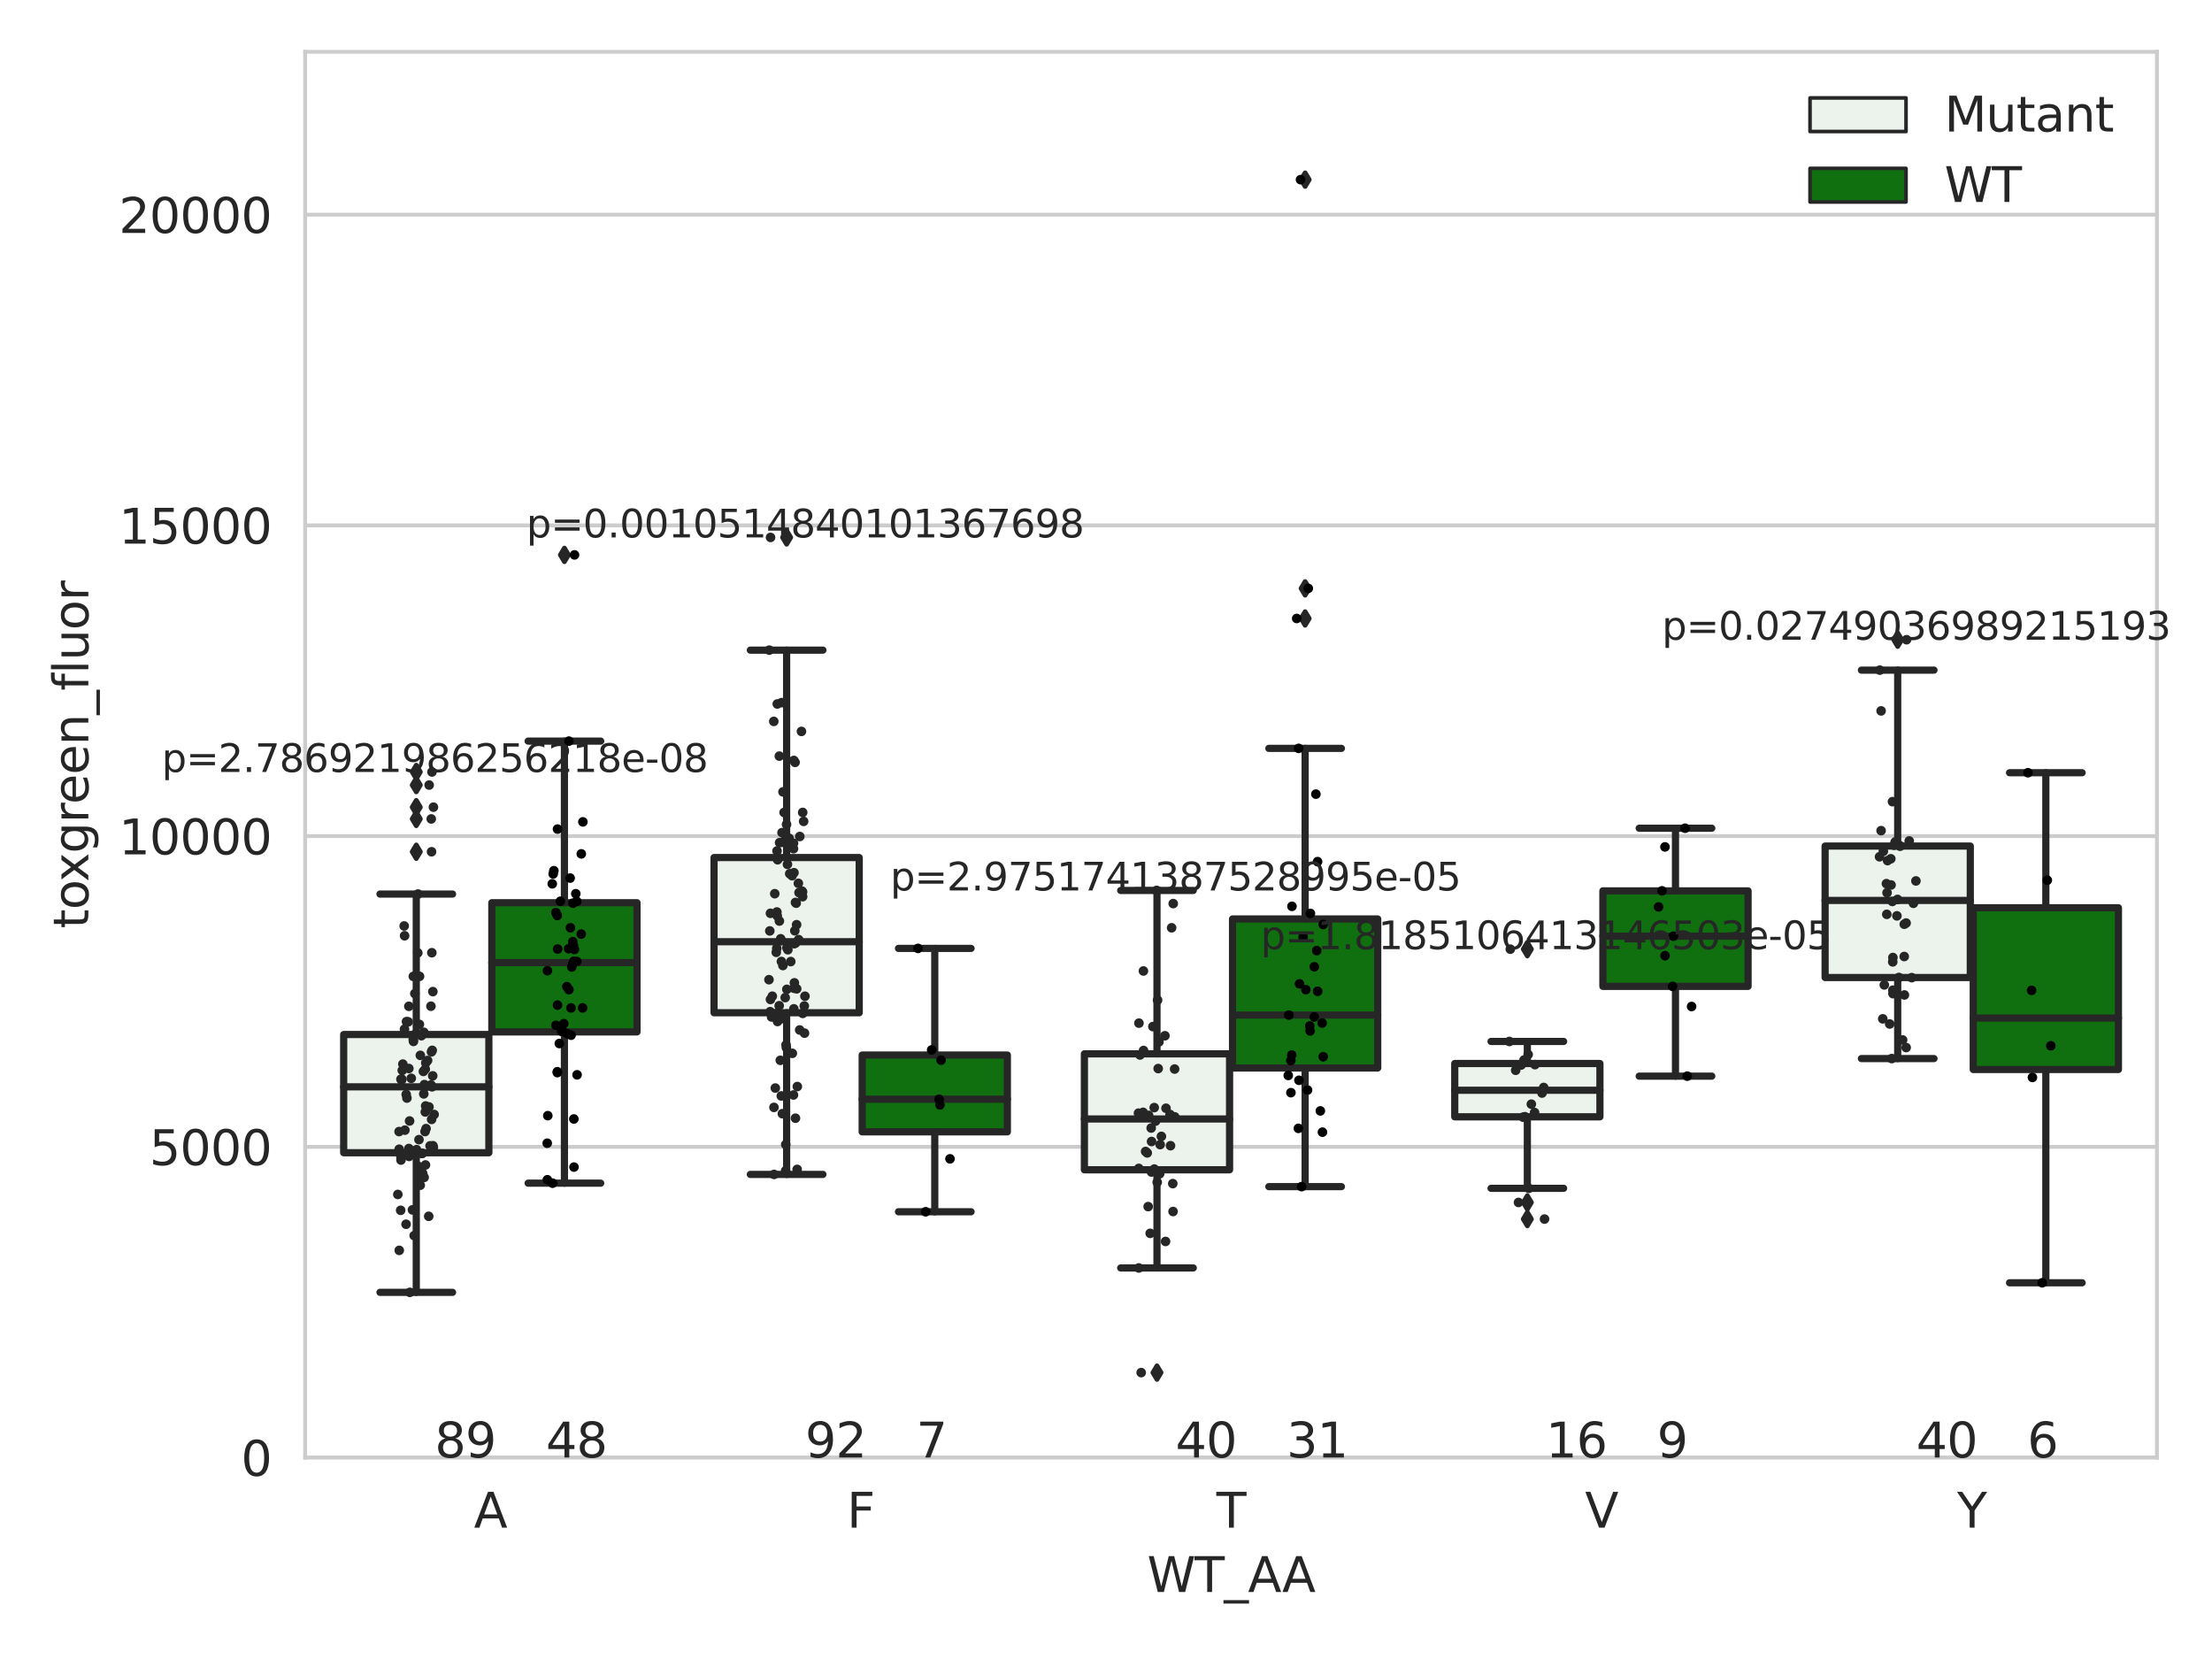 <?xml version="1.0" encoding="utf-8" standalone="no"?>
<!DOCTYPE svg PUBLIC "-//W3C//DTD SVG 1.1//EN"
  "http://www.w3.org/Graphics/SVG/1.1/DTD/svg11.dtd">
<svg xmlns:xlink="http://www.w3.org/1999/xlink" width="460.8pt" height="345.6pt" viewBox="0 0 460.8 345.6" xmlns="http://www.w3.org/2000/svg" version="1.1">
 <defs>
  <style type="text/css">*{stroke-linejoin: round; stroke-linecap: butt}</style>
 </defs>
 <g id="figure_1">
  <g id="patch_1">
   <path d="M 0 345.6 
L 460.8 345.6 
L 460.8 0 
L 0 0 
z
" style="fill: #ffffff"/>
  </g>
  <g id="axes_1">
   <g id="patch_2">
    <path d="M 63.571 303.64 
L 449.331 303.64 
L 449.331 10.8 
L 63.571 10.8 
z
" style="fill: #ffffff"/>
   </g>
   <g id="matplotlib.axis_1">
    <g id="xtick_1">
     <g id="text_1">
      <!-- A -->
      <g style="fill: #262626" transform="translate(98.727 318.238) scale(0.1 -0.1)">
       <defs>
        <path id="DejaVuSans-41" d="M 2188 4044 
L 1331 1722 
L 3047 1722 
L 2188 4044 
z
M 1831 4666 
L 2547 4666 
L 4325 0 
L 3669 0 
L 3244 1197 
L 1141 1197 
L 716 0 
L 50 0 
L 1831 4666 
z
" transform="scale(0.016)"/>
       </defs>
       <use xlink:href="#DejaVuSans-41"/>
      </g>
     </g>
    </g>
    <g id="xtick_2">
     <g id="text_2">
      <!-- F -->
      <g style="fill: #262626" transform="translate(176.424 318.238) scale(0.1 -0.1)">
       <defs>
        <path id="DejaVuSans-46" d="M 628 4666 
L 3309 4666 
L 3309 4134 
L 1259 4134 
L 1259 2759 
L 3109 2759 
L 3109 2228 
L 1259 2228 
L 1259 0 
L 628 0 
L 628 4666 
z
" transform="scale(0.016)"/>
       </defs>
       <use xlink:href="#DejaVuSans-46"/>
      </g>
     </g>
    </g>
    <g id="xtick_3">
     <g id="text_3">
      <!-- T -->
      <g style="fill: #262626" transform="translate(253.397 318.238) scale(0.1 -0.1)">
       <defs>
        <path id="DejaVuSans-54" d="M -19 4666 
L 3928 4666 
L 3928 4134 
L 2272 4134 
L 2272 0 
L 1638 0 
L 1638 4134 
L -19 4134 
L -19 4666 
z
" transform="scale(0.016)"/>
       </defs>
       <use xlink:href="#DejaVuSans-54"/>
      </g>
     </g>
    </g>
    <g id="xtick_4">
     <g id="text_4">
      <!-- V -->
      <g style="fill: #262626" transform="translate(330.183 318.238) scale(0.1 -0.1)">
       <defs>
        <path id="DejaVuSans-56" d="M 1831 0 
L 50 4666 
L 709 4666 
L 2188 738 
L 3669 4666 
L 4325 4666 
L 2547 0 
L 1831 0 
z
" transform="scale(0.016)"/>
       </defs>
       <use xlink:href="#DejaVuSans-56"/>
      </g>
     </g>
    </g>
    <g id="xtick_5">
     <g id="text_5">
      <!-- Y -->
      <g style="fill: #262626" transform="translate(407.701 318.238) scale(0.1 -0.1)">
       <defs>
        <path id="DejaVuSans-59" d="M -13 4666 
L 666 4666 
L 1959 2747 
L 3244 4666 
L 3922 4666 
L 2272 2222 
L 2272 0 
L 1638 0 
L 1638 2222 
L -13 4666 
z
" transform="scale(0.016)"/>
       </defs>
       <use xlink:href="#DejaVuSans-59"/>
      </g>
     </g>
    </g>
    <g id="text_6">
     <!-- WT_AA -->
     <g style="fill: #262626" transform="translate(238.976 331.638) scale(0.1 -0.1)">
      <defs>
       <path id="DejaVuSans-57" d="M 213 4666 
L 850 4666 
L 1831 722 
L 2809 4666 
L 3519 4666 
L 4500 722 
L 5478 4666 
L 6119 4666 
L 4947 0 
L 4153 0 
L 3169 4050 
L 2175 0 
L 1381 0 
L 213 4666 
z
" transform="scale(0.016)"/>
       <path id="DejaVuSans-5f" d="M 3263 -1063 
L 3263 -1509 
L -63 -1509 
L -63 -1063 
L 3263 -1063 
z
" transform="scale(0.016)"/>
      </defs>
      <use xlink:href="#DejaVuSans-57"/>
      <use xlink:href="#DejaVuSans-54" x="98.877"/>
      <use xlink:href="#DejaVuSans-5f" x="159.961"/>
      <use xlink:href="#DejaVuSans-41" x="209.961"/>
      <use xlink:href="#DejaVuSans-41" x="281.119"/>
     </g>
    </g>
   </g>
   <g id="matplotlib.axis_2">
    <g id="ytick_1">
     <g id="line2d_1">
      <path d="M 63.571 303.64 
L 449.331 303.64 
" clip-path="url(#p080db14370)" style="fill: none; stroke: #cccccc; stroke-width: 0.8; stroke-linecap: round"/>
     </g>
     <g id="text_7">
      <!-- 0 -->
      <g style="fill: #262626" transform="translate(50.209 307.439) scale(0.1 -0.1)">
       <defs>
        <path id="DejaVuSans-30" d="M 2034 4250 
Q 1547 4250 1301 3770 
Q 1056 3291 1056 2328 
Q 1056 1369 1301 889 
Q 1547 409 2034 409 
Q 2525 409 2770 889 
Q 3016 1369 3016 2328 
Q 3016 3291 2770 3770 
Q 2525 4250 2034 4250 
z
M 2034 4750 
Q 2819 4750 3233 4129 
Q 3647 3509 3647 2328 
Q 3647 1150 3233 529 
Q 2819 -91 2034 -91 
Q 1250 -91 836 529 
Q 422 1150 422 2328 
Q 422 3509 836 4129 
Q 1250 4750 2034 4750 
z
" transform="scale(0.016)"/>
       </defs>
       <use xlink:href="#DejaVuSans-30"/>
      </g>
     </g>
    </g>
    <g id="ytick_2">
     <g id="line2d_2">
      <path d="M 63.571 238.91 
L 449.331 238.91 
" clip-path="url(#p080db14370)" style="fill: none; stroke: #cccccc; stroke-width: 0.8; stroke-linecap: round"/>
     </g>
     <g id="text_8">
      <!-- 5000 -->
      <g style="fill: #262626" transform="translate(31.121 242.709) scale(0.1 -0.1)">
       <defs>
        <path id="DejaVuSans-35" d="M 691 4666 
L 3169 4666 
L 3169 4134 
L 1269 4134 
L 1269 2991 
Q 1406 3038 1543 3061 
Q 1681 3084 1819 3084 
Q 2600 3084 3056 2656 
Q 3513 2228 3513 1497 
Q 3513 744 3044 326 
Q 2575 -91 1722 -91 
Q 1428 -91 1123 -41 
Q 819 9 494 109 
L 494 744 
Q 775 591 1075 516 
Q 1375 441 1709 441 
Q 2250 441 2565 725 
Q 2881 1009 2881 1497 
Q 2881 1984 2565 2268 
Q 2250 2553 1709 2553 
Q 1456 2553 1204 2497 
Q 953 2441 691 2322 
L 691 4666 
z
" transform="scale(0.016)"/>
       </defs>
       <use xlink:href="#DejaVuSans-35"/>
       <use xlink:href="#DejaVuSans-30" x="63.623"/>
       <use xlink:href="#DejaVuSans-30" x="127.246"/>
       <use xlink:href="#DejaVuSans-30" x="190.869"/>
      </g>
     </g>
    </g>
    <g id="ytick_3">
     <g id="line2d_3">
      <path d="M 63.571 174.18 
L 449.331 174.18 
" clip-path="url(#p080db14370)" style="fill: none; stroke: #cccccc; stroke-width: 0.8; stroke-linecap: round"/>
     </g>
     <g id="text_9">
      <!-- 10000 -->
      <g style="fill: #262626" transform="translate(24.759 177.979) scale(0.1 -0.1)">
       <defs>
        <path id="DejaVuSans-31" d="M 794 531 
L 1825 531 
L 1825 4091 
L 703 3866 
L 703 4441 
L 1819 4666 
L 2450 4666 
L 2450 531 
L 3481 531 
L 3481 0 
L 794 0 
L 794 531 
z
" transform="scale(0.016)"/>
       </defs>
       <use xlink:href="#DejaVuSans-31"/>
       <use xlink:href="#DejaVuSans-30" x="63.623"/>
       <use xlink:href="#DejaVuSans-30" x="127.246"/>
       <use xlink:href="#DejaVuSans-30" x="190.869"/>
       <use xlink:href="#DejaVuSans-30" x="254.492"/>
      </g>
     </g>
    </g>
    <g id="ytick_4">
     <g id="line2d_4">
      <path d="M 63.571 109.45 
L 449.331 109.45 
" clip-path="url(#p080db14370)" style="fill: none; stroke: #cccccc; stroke-width: 0.8; stroke-linecap: round"/>
     </g>
     <g id="text_10">
      <!-- 15000 -->
      <g style="fill: #262626" transform="translate(24.759 113.249) scale(0.1 -0.1)">
       <use xlink:href="#DejaVuSans-31"/>
       <use xlink:href="#DejaVuSans-35" x="63.623"/>
       <use xlink:href="#DejaVuSans-30" x="127.246"/>
       <use xlink:href="#DejaVuSans-30" x="190.869"/>
       <use xlink:href="#DejaVuSans-30" x="254.492"/>
      </g>
     </g>
    </g>
    <g id="ytick_5">
     <g id="line2d_5">
      <path d="M 63.571 44.719 
L 449.331 44.719 
" clip-path="url(#p080db14370)" style="fill: none; stroke: #cccccc; stroke-width: 0.8; stroke-linecap: round"/>
     </g>
     <g id="text_11">
      <!-- 20000 -->
      <g style="fill: #262626" transform="translate(24.759 48.519) scale(0.1 -0.1)">
       <defs>
        <path id="DejaVuSans-32" d="M 1228 531 
L 3431 531 
L 3431 0 
L 469 0 
L 469 531 
Q 828 903 1448 1529 
Q 2069 2156 2228 2338 
Q 2531 2678 2651 2914 
Q 2772 3150 2772 3378 
Q 2772 3750 2511 3984 
Q 2250 4219 1831 4219 
Q 1534 4219 1204 4116 
Q 875 4013 500 3803 
L 500 4441 
Q 881 4594 1212 4672 
Q 1544 4750 1819 4750 
Q 2544 4750 2975 4387 
Q 3406 4025 3406 3419 
Q 3406 3131 3298 2873 
Q 3191 2616 2906 2266 
Q 2828 2175 2409 1742 
Q 1991 1309 1228 531 
z
" transform="scale(0.016)"/>
       </defs>
       <use xlink:href="#DejaVuSans-32"/>
       <use xlink:href="#DejaVuSans-30" x="63.623"/>
       <use xlink:href="#DejaVuSans-30" x="127.246"/>
       <use xlink:href="#DejaVuSans-30" x="190.869"/>
       <use xlink:href="#DejaVuSans-30" x="254.492"/>
      </g>
     </g>
    </g>
    <g id="text_12">
     <!-- toxgreen_fluor -->
     <g style="fill: #262626" transform="translate(18.401 193.415) rotate(-90) scale(0.1 -0.1)">
      <defs>
       <path id="DejaVuSans-74" d="M 1172 4494 
L 1172 3500 
L 2356 3500 
L 2356 3053 
L 1172 3053 
L 1172 1153 
Q 1172 725 1289 603 
Q 1406 481 1766 481 
L 2356 481 
L 2356 0 
L 1766 0 
Q 1100 0 847 248 
Q 594 497 594 1153 
L 594 3053 
L 172 3053 
L 172 3500 
L 594 3500 
L 594 4494 
L 1172 4494 
z
" transform="scale(0.016)"/>
       <path id="DejaVuSans-6f" d="M 1959 3097 
Q 1497 3097 1228 2736 
Q 959 2375 959 1747 
Q 959 1119 1226 758 
Q 1494 397 1959 397 
Q 2419 397 2687 759 
Q 2956 1122 2956 1747 
Q 2956 2369 2687 2733 
Q 2419 3097 1959 3097 
z
M 1959 3584 
Q 2709 3584 3137 3096 
Q 3566 2609 3566 1747 
Q 3566 888 3137 398 
Q 2709 -91 1959 -91 
Q 1206 -91 779 398 
Q 353 888 353 1747 
Q 353 2609 779 3096 
Q 1206 3584 1959 3584 
z
" transform="scale(0.016)"/>
       <path id="DejaVuSans-78" d="M 3513 3500 
L 2247 1797 
L 3578 0 
L 2900 0 
L 1881 1375 
L 863 0 
L 184 0 
L 1544 1831 
L 300 3500 
L 978 3500 
L 1906 2253 
L 2834 3500 
L 3513 3500 
z
" transform="scale(0.016)"/>
       <path id="DejaVuSans-67" d="M 2906 1791 
Q 2906 2416 2648 2759 
Q 2391 3103 1925 3103 
Q 1463 3103 1205 2759 
Q 947 2416 947 1791 
Q 947 1169 1205 825 
Q 1463 481 1925 481 
Q 2391 481 2648 825 
Q 2906 1169 2906 1791 
z
M 3481 434 
Q 3481 -459 3084 -895 
Q 2688 -1331 1869 -1331 
Q 1566 -1331 1297 -1286 
Q 1028 -1241 775 -1147 
L 775 -588 
Q 1028 -725 1275 -790 
Q 1522 -856 1778 -856 
Q 2344 -856 2625 -561 
Q 2906 -266 2906 331 
L 2906 616 
Q 2728 306 2450 153 
Q 2172 0 1784 0 
Q 1141 0 747 490 
Q 353 981 353 1791 
Q 353 2603 747 3093 
Q 1141 3584 1784 3584 
Q 2172 3584 2450 3431 
Q 2728 3278 2906 2969 
L 2906 3500 
L 3481 3500 
L 3481 434 
z
" transform="scale(0.016)"/>
       <path id="DejaVuSans-72" d="M 2631 2963 
Q 2534 3019 2420 3045 
Q 2306 3072 2169 3072 
Q 1681 3072 1420 2755 
Q 1159 2438 1159 1844 
L 1159 0 
L 581 0 
L 581 3500 
L 1159 3500 
L 1159 2956 
Q 1341 3275 1631 3429 
Q 1922 3584 2338 3584 
Q 2397 3584 2469 3576 
Q 2541 3569 2628 3553 
L 2631 2963 
z
" transform="scale(0.016)"/>
       <path id="DejaVuSans-65" d="M 3597 1894 
L 3597 1613 
L 953 1613 
Q 991 1019 1311 708 
Q 1631 397 2203 397 
Q 2534 397 2845 478 
Q 3156 559 3463 722 
L 3463 178 
Q 3153 47 2828 -22 
Q 2503 -91 2169 -91 
Q 1331 -91 842 396 
Q 353 884 353 1716 
Q 353 2575 817 3079 
Q 1281 3584 2069 3584 
Q 2775 3584 3186 3129 
Q 3597 2675 3597 1894 
z
M 3022 2063 
Q 3016 2534 2758 2815 
Q 2500 3097 2075 3097 
Q 1594 3097 1305 2825 
Q 1016 2553 972 2059 
L 3022 2063 
z
" transform="scale(0.016)"/>
       <path id="DejaVuSans-6e" d="M 3513 2113 
L 3513 0 
L 2938 0 
L 2938 2094 
Q 2938 2591 2744 2837 
Q 2550 3084 2163 3084 
Q 1697 3084 1428 2787 
Q 1159 2491 1159 1978 
L 1159 0 
L 581 0 
L 581 3500 
L 1159 3500 
L 1159 2956 
Q 1366 3272 1645 3428 
Q 1925 3584 2291 3584 
Q 2894 3584 3203 3211 
Q 3513 2838 3513 2113 
z
" transform="scale(0.016)"/>
       <path id="DejaVuSans-66" d="M 2375 4863 
L 2375 4384 
L 1825 4384 
Q 1516 4384 1395 4259 
Q 1275 4134 1275 3809 
L 1275 3500 
L 2222 3500 
L 2222 3053 
L 1275 3053 
L 1275 0 
L 697 0 
L 697 3053 
L 147 3053 
L 147 3500 
L 697 3500 
L 697 3744 
Q 697 4328 969 4595 
Q 1241 4863 1831 4863 
L 2375 4863 
z
" transform="scale(0.016)"/>
       <path id="DejaVuSans-6c" d="M 603 4863 
L 1178 4863 
L 1178 0 
L 603 0 
L 603 4863 
z
" transform="scale(0.016)"/>
       <path id="DejaVuSans-75" d="M 544 1381 
L 544 3500 
L 1119 3500 
L 1119 1403 
Q 1119 906 1312 657 
Q 1506 409 1894 409 
Q 2359 409 2629 706 
Q 2900 1003 2900 1516 
L 2900 3500 
L 3475 3500 
L 3475 0 
L 2900 0 
L 2900 538 
Q 2691 219 2414 64 
Q 2138 -91 1772 -91 
Q 1169 -91 856 284 
Q 544 659 544 1381 
z
M 1991 3584 
L 1991 3584 
z
" transform="scale(0.016)"/>
      </defs>
      <use xlink:href="#DejaVuSans-74"/>
      <use xlink:href="#DejaVuSans-6f" x="39.209"/>
      <use xlink:href="#DejaVuSans-78" x="97.266"/>
      <use xlink:href="#DejaVuSans-67" x="156.445"/>
      <use xlink:href="#DejaVuSans-72" x="219.922"/>
      <use xlink:href="#DejaVuSans-65" x="258.785"/>
      <use xlink:href="#DejaVuSans-65" x="320.309"/>
      <use xlink:href="#DejaVuSans-6e" x="381.832"/>
      <use xlink:href="#DejaVuSans-5f" x="445.211"/>
      <use xlink:href="#DejaVuSans-66" x="495.211"/>
      <use xlink:href="#DejaVuSans-6c" x="530.416"/>
      <use xlink:href="#DejaVuSans-75" x="558.199"/>
      <use xlink:href="#DejaVuSans-6f" x="621.578"/>
      <use xlink:href="#DejaVuSans-72" x="682.76"/>
     </g>
    </g>
   </g>
   <g id="patch_3">
    <path d="M 71.595 240.139 
L 101.839 240.139 
L 101.839 215.511 
L 71.595 215.511 
L 71.595 240.139 
z
" clip-path="url(#p080db14370)" style="fill: #ecf2ec; stroke: #262626; stroke-width: 1.5; stroke-linejoin: miter"/>
   </g>
   <g id="patch_4">
    <path d="M 102.456 214.963 
L 132.699 214.963 
L 132.699 188.05 
L 102.456 188.05 
L 102.456 214.963 
z
" clip-path="url(#p080db14370)" style="fill: #107010; stroke: #262626; stroke-width: 1.5; stroke-linejoin: miter"/>
   </g>
   <g id="patch_5">
    <path d="M 148.747 210.976 
L 178.991 210.976 
L 178.991 178.644 
L 148.747 178.644 
L 148.747 210.976 
z
" clip-path="url(#p080db14370)" style="fill: #ecf2ec; stroke: #262626; stroke-width: 1.5; stroke-linejoin: miter"/>
   </g>
   <g id="patch_6">
    <path d="M 179.608 235.786 
L 209.851 235.786 
L 209.851 219.782 
L 179.608 219.782 
L 179.608 235.786 
z
" clip-path="url(#p080db14370)" style="fill: #107010; stroke: #262626; stroke-width: 1.5; stroke-linejoin: miter"/>
   </g>
   <g id="patch_7">
    <path d="M 225.899 243.689 
L 256.143 243.689 
L 256.143 219.537 
L 225.899 219.537 
L 225.899 243.689 
z
" clip-path="url(#p080db14370)" style="fill: #ecf2ec; stroke: #262626; stroke-width: 1.5; stroke-linejoin: miter"/>
   </g>
   <g id="patch_8">
    <path d="M 256.76 222.484 
L 287.004 222.484 
L 287.004 191.438 
L 256.76 191.438 
L 256.76 222.484 
z
" clip-path="url(#p080db14370)" style="fill: #107010; stroke: #262626; stroke-width: 1.5; stroke-linejoin: miter"/>
   </g>
   <g id="patch_9">
    <path d="M 303.051 232.655 
L 333.295 232.655 
L 333.295 221.546 
L 303.051 221.546 
L 303.051 232.655 
z
" clip-path="url(#p080db14370)" style="fill: #ecf2ec; stroke: #262626; stroke-width: 1.5; stroke-linejoin: miter"/>
   </g>
   <g id="patch_10">
    <path d="M 333.912 205.478 
L 364.156 205.478 
L 364.156 185.583 
L 333.912 185.583 
L 333.912 205.478 
z
" clip-path="url(#p080db14370)" style="fill: #107010; stroke: #262626; stroke-width: 1.5; stroke-linejoin: miter"/>
   </g>
   <g id="patch_11">
    <path d="M 380.203 203.633 
L 410.447 203.633 
L 410.447 176.25 
L 380.203 176.25 
L 380.203 203.633 
z
" clip-path="url(#p080db14370)" style="fill: #ecf2ec; stroke: #262626; stroke-width: 1.5; stroke-linejoin: miter"/>
   </g>
   <g id="patch_12">
    <path d="M 411.064 222.799 
L 441.308 222.799 
L 441.308 189.103 
L 411.064 189.103 
L 411.064 222.799 
z
" clip-path="url(#p080db14370)" style="fill: #107010; stroke: #262626; stroke-width: 1.5; stroke-linejoin: miter"/>
   </g>
   <g id="patch_13">
    <path d="M 102.147 303.64 
L 102.147 303.64 
L 102.147 303.64 
L 102.147 303.64 
z
" clip-path="url(#p080db14370)" style="fill: #ecf2ec; stroke: #262626; stroke-width: 0.75; stroke-linejoin: miter"/>
   </g>
   <g id="patch_14">
    <path d="M 102.147 303.64 
L 102.147 303.64 
L 102.147 303.64 
L 102.147 303.64 
z
" clip-path="url(#p080db14370)" style="fill: #107010; stroke: #262626; stroke-width: 0.75; stroke-linejoin: miter"/>
   </g>
   <g id="PathCollection_1"/>
   <g id="PathCollection_2"/>
   <g id="line2d_6">
    <path d="M 86.717 240.139 
L 86.717 269.221 
" clip-path="url(#p080db14370)" style="fill: none; stroke: #262626; stroke-width: 1.5; stroke-linecap: round"/>
   </g>
   <g id="line2d_7">
    <path d="M 86.717 215.511 
L 86.717 186.248 
" clip-path="url(#p080db14370)" style="fill: none; stroke: #262626; stroke-width: 1.5; stroke-linecap: round"/>
   </g>
   <g id="line2d_8">
    <path d="M 79.156 269.221 
L 94.278 269.221 
" clip-path="url(#p080db14370)" style="fill: none; stroke: #262626; stroke-width: 1.5; stroke-linecap: round"/>
   </g>
   <g id="line2d_9">
    <path d="M 79.156 186.248 
L 94.278 186.248 
" clip-path="url(#p080db14370)" style="fill: none; stroke: #262626; stroke-width: 1.5; stroke-linecap: round"/>
   </g>
   <g id="line2d_10">
    <defs>
     <path id="m095263fefa" d="M -0 1.414 
L 0.849 0 
L 0 -1.414 
L -0.849 -0 
z
" style="stroke: #262626; stroke-linejoin: miter"/>
    </defs>
    <g clip-path="url(#p080db14370)">
     <use xlink:href="#m095263fefa" x="86.717" y="160.816" style="fill: #262626; stroke: #262626; stroke-linejoin: miter"/>
     <use xlink:href="#m095263fefa" x="86.717" y="177.436" style="fill: #262626; stroke: #262626; stroke-linejoin: miter"/>
     <use xlink:href="#m095263fefa" x="86.717" y="163.544" style="fill: #262626; stroke: #262626; stroke-linejoin: miter"/>
     <use xlink:href="#m095263fefa" x="86.717" y="170.599" style="fill: #262626; stroke: #262626; stroke-linejoin: miter"/>
     <use xlink:href="#m095263fefa" x="86.717" y="168.145" style="fill: #262626; stroke: #262626; stroke-linejoin: miter"/>
    </g>
   </g>
   <g id="line2d_11">
    <path d="M 117.578 214.963 
L 117.578 246.477 
" clip-path="url(#p080db14370)" style="fill: none; stroke: #262626; stroke-width: 1.5; stroke-linecap: round"/>
   </g>
   <g id="line2d_12">
    <path d="M 117.578 188.05 
L 117.578 154.387 
" clip-path="url(#p080db14370)" style="fill: none; stroke: #262626; stroke-width: 1.5; stroke-linecap: round"/>
   </g>
   <g id="line2d_13">
    <path d="M 110.017 246.477 
L 125.139 246.477 
" clip-path="url(#p080db14370)" style="fill: none; stroke: #262626; stroke-width: 1.5; stroke-linecap: round"/>
   </g>
   <g id="line2d_14">
    <path d="M 110.017 154.387 
L 125.139 154.387 
" clip-path="url(#p080db14370)" style="fill: none; stroke: #262626; stroke-width: 1.5; stroke-linecap: round"/>
   </g>
   <g id="line2d_15">
    <g clip-path="url(#p080db14370)">
     <use xlink:href="#m095263fefa" x="117.578" y="115.595" style="fill: #262626; stroke: #262626; stroke-linejoin: miter"/>
    </g>
   </g>
   <g id="line2d_16">
    <path d="M 163.869 210.976 
L 163.869 244.652 
" clip-path="url(#p080db14370)" style="fill: none; stroke: #262626; stroke-width: 1.5; stroke-linecap: round"/>
   </g>
   <g id="line2d_17">
    <path d="M 163.869 178.644 
L 163.869 135.436 
" clip-path="url(#p080db14370)" style="fill: none; stroke: #262626; stroke-width: 1.5; stroke-linecap: round"/>
   </g>
   <g id="line2d_18">
    <path d="M 156.308 244.652 
L 171.43 244.652 
" clip-path="url(#p080db14370)" style="fill: none; stroke: #262626; stroke-width: 1.5; stroke-linecap: round"/>
   </g>
   <g id="line2d_19">
    <path d="M 156.308 135.436 
L 171.43 135.436 
" clip-path="url(#p080db14370)" style="fill: none; stroke: #262626; stroke-width: 1.5; stroke-linecap: round"/>
   </g>
   <g id="line2d_20">
    <g clip-path="url(#p080db14370)">
     <use xlink:href="#m095263fefa" x="163.869" y="111.956" style="fill: #262626; stroke: #262626; stroke-linejoin: miter"/>
    </g>
   </g>
   <g id="line2d_21">
    <path d="M 194.73 235.786 
L 194.73 252.432 
" clip-path="url(#p080db14370)" style="fill: none; stroke: #262626; stroke-width: 1.5; stroke-linecap: round"/>
   </g>
   <g id="line2d_22">
    <path d="M 194.73 219.782 
L 194.73 197.57 
" clip-path="url(#p080db14370)" style="fill: none; stroke: #262626; stroke-width: 1.5; stroke-linecap: round"/>
   </g>
   <g id="line2d_23">
    <path d="M 187.169 252.432 
L 202.291 252.432 
" clip-path="url(#p080db14370)" style="fill: none; stroke: #262626; stroke-width: 1.5; stroke-linecap: round"/>
   </g>
   <g id="line2d_24">
    <path d="M 187.169 197.57 
L 202.291 197.57 
" clip-path="url(#p080db14370)" style="fill: none; stroke: #262626; stroke-width: 1.5; stroke-linecap: round"/>
   </g>
   <g id="line2d_25"/>
   <g id="line2d_26">
    <path d="M 241.021 243.689 
L 241.021 264.136 
" clip-path="url(#p080db14370)" style="fill: none; stroke: #262626; stroke-width: 1.5; stroke-linecap: round"/>
   </g>
   <g id="line2d_27">
    <path d="M 241.021 219.537 
L 241.021 185.498 
" clip-path="url(#p080db14370)" style="fill: none; stroke: #262626; stroke-width: 1.5; stroke-linecap: round"/>
   </g>
   <g id="line2d_28">
    <path d="M 233.46 264.136 
L 248.582 264.136 
" clip-path="url(#p080db14370)" style="fill: none; stroke: #262626; stroke-width: 1.5; stroke-linecap: round"/>
   </g>
   <g id="line2d_29">
    <path d="M 233.46 185.498 
L 248.582 185.498 
" clip-path="url(#p080db14370)" style="fill: none; stroke: #262626; stroke-width: 1.5; stroke-linecap: round"/>
   </g>
   <g id="line2d_30">
    <g clip-path="url(#p080db14370)">
     <use xlink:href="#m095263fefa" x="241.021" y="285.94" style="fill: #262626; stroke: #262626; stroke-linejoin: miter"/>
    </g>
   </g>
   <g id="line2d_31">
    <path d="M 271.882 222.484 
L 271.882 247.198 
" clip-path="url(#p080db14370)" style="fill: none; stroke: #262626; stroke-width: 1.5; stroke-linecap: round"/>
   </g>
   <g id="line2d_32">
    <path d="M 271.882 191.438 
L 271.882 155.9 
" clip-path="url(#p080db14370)" style="fill: none; stroke: #262626; stroke-width: 1.5; stroke-linecap: round"/>
   </g>
   <g id="line2d_33">
    <path d="M 264.321 247.198 
L 279.443 247.198 
" clip-path="url(#p080db14370)" style="fill: none; stroke: #262626; stroke-width: 1.5; stroke-linecap: round"/>
   </g>
   <g id="line2d_34">
    <path d="M 264.321 155.9 
L 279.443 155.9 
" clip-path="url(#p080db14370)" style="fill: none; stroke: #262626; stroke-width: 1.5; stroke-linecap: round"/>
   </g>
   <g id="line2d_35">
    <g clip-path="url(#p080db14370)">
     <use xlink:href="#m095263fefa" x="271.882" y="122.572" style="fill: #262626; stroke: #262626; stroke-linejoin: miter"/>
     <use xlink:href="#m095263fefa" x="271.882" y="128.839" style="fill: #262626; stroke: #262626; stroke-linejoin: miter"/>
     <use xlink:href="#m095263fefa" x="271.882" y="37.422" style="fill: #262626; stroke: #262626; stroke-linejoin: miter"/>
    </g>
   </g>
   <g id="line2d_36">
    <path d="M 318.173 232.655 
L 318.173 247.55 
" clip-path="url(#p080db14370)" style="fill: none; stroke: #262626; stroke-width: 1.5; stroke-linecap: round"/>
   </g>
   <g id="line2d_37">
    <path d="M 318.173 221.546 
L 318.173 216.955 
" clip-path="url(#p080db14370)" style="fill: none; stroke: #262626; stroke-width: 1.5; stroke-linecap: round"/>
   </g>
   <g id="line2d_38">
    <path d="M 310.612 247.55 
L 325.734 247.55 
" clip-path="url(#p080db14370)" style="fill: none; stroke: #262626; stroke-width: 1.5; stroke-linecap: round"/>
   </g>
   <g id="line2d_39">
    <path d="M 310.612 216.955 
L 325.734 216.955 
" clip-path="url(#p080db14370)" style="fill: none; stroke: #262626; stroke-width: 1.5; stroke-linecap: round"/>
   </g>
   <g id="line2d_40">
    <g clip-path="url(#p080db14370)">
     <use xlink:href="#m095263fefa" x="318.173" y="250.494" style="fill: #262626; stroke: #262626; stroke-linejoin: miter"/>
     <use xlink:href="#m095263fefa" x="318.173" y="253.953" style="fill: #262626; stroke: #262626; stroke-linejoin: miter"/>
     <use xlink:href="#m095263fefa" x="318.173" y="197.73" style="fill: #262626; stroke: #262626; stroke-linejoin: miter"/>
    </g>
   </g>
   <g id="line2d_41">
    <path d="M 349.034 205.478 
L 349.034 224.181 
" clip-path="url(#p080db14370)" style="fill: none; stroke: #262626; stroke-width: 1.5; stroke-linecap: round"/>
   </g>
   <g id="line2d_42">
    <path d="M 349.034 185.583 
L 349.034 172.532 
" clip-path="url(#p080db14370)" style="fill: none; stroke: #262626; stroke-width: 1.5; stroke-linecap: round"/>
   </g>
   <g id="line2d_43">
    <path d="M 341.473 224.181 
L 356.595 224.181 
" clip-path="url(#p080db14370)" style="fill: none; stroke: #262626; stroke-width: 1.5; stroke-linecap: round"/>
   </g>
   <g id="line2d_44">
    <path d="M 341.473 172.532 
L 356.595 172.532 
" clip-path="url(#p080db14370)" style="fill: none; stroke: #262626; stroke-width: 1.5; stroke-linecap: round"/>
   </g>
   <g id="line2d_45"/>
   <g id="line2d_46">
    <path d="M 395.325 203.633 
L 395.325 220.52 
" clip-path="url(#p080db14370)" style="fill: none; stroke: #262626; stroke-width: 1.5; stroke-linecap: round"/>
   </g>
   <g id="line2d_47">
    <path d="M 395.325 176.25 
L 395.325 139.6 
" clip-path="url(#p080db14370)" style="fill: none; stroke: #262626; stroke-width: 1.5; stroke-linecap: round"/>
   </g>
   <g id="line2d_48">
    <path d="M 387.764 220.52 
L 402.886 220.52 
" clip-path="url(#p080db14370)" style="fill: none; stroke: #262626; stroke-width: 1.5; stroke-linecap: round"/>
   </g>
   <g id="line2d_49">
    <path d="M 387.764 139.6 
L 402.886 139.6 
" clip-path="url(#p080db14370)" style="fill: none; stroke: #262626; stroke-width: 1.5; stroke-linecap: round"/>
   </g>
   <g id="line2d_50">
    <g clip-path="url(#p080db14370)">
     <use xlink:href="#m095263fefa" x="395.325" y="133.264" style="fill: #262626; stroke: #262626; stroke-linejoin: miter"/>
    </g>
   </g>
   <g id="line2d_51">
    <path d="M 426.186 222.799 
L 426.186 267.226 
" clip-path="url(#p080db14370)" style="fill: none; stroke: #262626; stroke-width: 1.5; stroke-linecap: round"/>
   </g>
   <g id="line2d_52">
    <path d="M 426.186 189.103 
L 426.186 160.974 
" clip-path="url(#p080db14370)" style="fill: none; stroke: #262626; stroke-width: 1.5; stroke-linecap: round"/>
   </g>
   <g id="line2d_53">
    <path d="M 418.625 267.226 
L 433.747 267.226 
" clip-path="url(#p080db14370)" style="fill: none; stroke: #262626; stroke-width: 1.5; stroke-linecap: round"/>
   </g>
   <g id="line2d_54">
    <path d="M 418.625 160.974 
L 433.747 160.974 
" clip-path="url(#p080db14370)" style="fill: none; stroke: #262626; stroke-width: 1.5; stroke-linecap: round"/>
   </g>
   <g id="line2d_55"/>
   <g id="line2d_56">
    <path d="M 71.595 226.401 
L 101.839 226.401 
" clip-path="url(#p080db14370)" style="fill: none; stroke: #262626; stroke-width: 1.5; stroke-linecap: round"/>
   </g>
   <g id="line2d_57">
    <path d="M 102.456 200.526 
L 132.699 200.526 
" clip-path="url(#p080db14370)" style="fill: none; stroke: #262626; stroke-width: 1.5; stroke-linecap: round"/>
   </g>
   <g id="line2d_58">
    <path d="M 148.747 196.181 
L 178.991 196.181 
" clip-path="url(#p080db14370)" style="fill: none; stroke: #262626; stroke-width: 1.5; stroke-linecap: round"/>
   </g>
   <g id="line2d_59">
    <path d="M 179.608 228.984 
L 209.851 228.984 
" clip-path="url(#p080db14370)" style="fill: none; stroke: #262626; stroke-width: 1.5; stroke-linecap: round"/>
   </g>
   <g id="line2d_60">
    <path d="M 225.899 233.108 
L 256.143 233.108 
" clip-path="url(#p080db14370)" style="fill: none; stroke: #262626; stroke-width: 1.5; stroke-linecap: round"/>
   </g>
   <g id="line2d_61">
    <path d="M 256.76 211.46 
L 287.004 211.46 
" clip-path="url(#p080db14370)" style="fill: none; stroke: #262626; stroke-width: 1.5; stroke-linecap: round"/>
   </g>
   <g id="line2d_62">
    <path d="M 303.051 227.121 
L 333.295 227.121 
" clip-path="url(#p080db14370)" style="fill: none; stroke: #262626; stroke-width: 1.5; stroke-linecap: round"/>
   </g>
   <g id="line2d_63">
    <path d="M 333.912 195.025 
L 364.156 195.025 
" clip-path="url(#p080db14370)" style="fill: none; stroke: #262626; stroke-width: 1.5; stroke-linecap: round"/>
   </g>
   <g id="line2d_64">
    <path d="M 380.203 187.577 
L 410.447 187.577 
" clip-path="url(#p080db14370)" style="fill: none; stroke: #262626; stroke-width: 1.5; stroke-linecap: round"/>
   </g>
   <g id="line2d_65">
    <path d="M 411.064 212.083 
L 441.308 212.083 
" clip-path="url(#p080db14370)" style="fill: none; stroke: #262626; stroke-width: 1.5; stroke-linecap: round"/>
   </g>
   <g id="patch_15">
    <path d="M 63.571 303.64 
L 63.571 10.8 
" style="fill: none; stroke: #cccccc; stroke-width: 0.8; stroke-linejoin: miter; stroke-linecap: square"/>
   </g>
   <g id="patch_16">
    <path d="M 449.331 303.64 
L 449.331 10.8 
" style="fill: none; stroke: #cccccc; stroke-width: 0.8; stroke-linejoin: miter; stroke-linecap: square"/>
   </g>
   <g id="patch_17">
    <path d="M 63.571 303.64 
L 449.331 303.64 
" style="fill: none; stroke: #cccccc; stroke-width: 0.8; stroke-linejoin: miter; stroke-linecap: square"/>
   </g>
   <g id="patch_18">
    <path d="M 63.571 10.8 
L 449.331 10.8 
" style="fill: none; stroke: #cccccc; stroke-width: 0.8; stroke-linejoin: miter; stroke-linecap: square"/>
   </g>
   <g id="PathCollection_3">
    <defs>
     <path id="C0_0_de9ddb0e41" d="M 0 1 
C 0.265 1 0.52 0.895 0.707 0.707 
C 0.895 0.52 1 0.265 1 -0 
C 1 -0.265 0.895 -0.52 0.707 -0.707 
C 0.52 -0.895 0.265 -1 0 -1 
C -0.265 -1 -0.52 -0.895 -0.707 -0.707 
C -0.895 -0.52 -1 -0.265 -1 0 
C -1 0.265 -0.895 0.52 -0.707 0.707 
C -0.52 0.895 -0.265 1 0 1 
z
"/>
    </defs>
    <g clip-path="url(#p080db14370)">
     <use xlink:href="#C0_0_de9ddb0e41" x="90.145" y="224.122" style="fill: #262626"/>
    </g>
    <g clip-path="url(#p080db14370)">
     <use xlink:href="#C0_0_de9ddb0e41" x="89.989" y="160.816" style="fill: #262626"/>
    </g>
    <g clip-path="url(#p080db14370)">
     <use xlink:href="#C0_0_de9ddb0e41" x="85.17" y="222.587" style="fill: #262626"/>
    </g>
    <g clip-path="url(#p080db14370)">
     <use xlink:href="#C0_0_de9ddb0e41" x="89.594" y="238.705" style="fill: #262626"/>
    </g>
    <g clip-path="url(#p080db14370)">
     <use xlink:href="#C0_0_de9ddb0e41" x="88.697" y="221.424" style="fill: #262626"/>
    </g>
    <g clip-path="url(#p080db14370)">
     <use xlink:href="#C0_0_de9ddb0e41" x="88.596" y="231.643" style="fill: #262626"/>
    </g>
    <g clip-path="url(#p080db14370)">
     <use xlink:href="#C0_0_de9ddb0e41" x="88.278" y="227.878" style="fill: #262626"/>
    </g>
    <g clip-path="url(#p080db14370)">
     <use xlink:href="#C0_0_de9ddb0e41" x="89.96" y="198.469" style="fill: #262626"/>
    </g>
    <g clip-path="url(#p080db14370)">
     <use xlink:href="#C0_0_de9ddb0e41" x="87.364" y="213.4" style="fill: #262626"/>
    </g>
    <g clip-path="url(#p080db14370)">
     <use xlink:href="#C0_0_de9ddb0e41" x="89.902" y="177.436" style="fill: #262626"/>
    </g>
    <g clip-path="url(#p080db14370)">
     <use xlink:href="#C0_0_de9ddb0e41" x="87.037" y="198.504" style="fill: #262626"/>
    </g>
    <g clip-path="url(#p080db14370)">
     <use xlink:href="#C0_0_de9ddb0e41" x="90.174" y="206.571" style="fill: #262626"/>
    </g>
    <g clip-path="url(#p080db14370)">
     <use xlink:href="#C0_0_de9ddb0e41" x="89.402" y="163.544" style="fill: #262626"/>
    </g>
    <g clip-path="url(#p080db14370)">
     <use xlink:href="#C0_0_de9ddb0e41" x="85.92" y="252.042" style="fill: #262626"/>
    </g>
    <g clip-path="url(#p080db14370)">
     <use xlink:href="#C0_0_de9ddb0e41" x="84.347" y="235.429" style="fill: #262626"/>
    </g>
    <g clip-path="url(#p080db14370)">
     <use xlink:href="#C0_0_de9ddb0e41" x="87.846" y="244.125" style="fill: #262626"/>
    </g>
    <g clip-path="url(#p080db14370)">
     <use xlink:href="#C0_0_de9ddb0e41" x="88.593" y="222.73" style="fill: #262626"/>
    </g>
    <g clip-path="url(#p080db14370)">
     <use xlink:href="#C0_0_de9ddb0e41" x="84.284" y="194.935" style="fill: #262626"/>
    </g>
    <g clip-path="url(#p080db14370)">
     <use xlink:href="#C0_0_de9ddb0e41" x="83.702" y="224.8" style="fill: #262626"/>
    </g>
    <g clip-path="url(#p080db14370)">
     <use xlink:href="#C0_0_de9ddb0e41" x="90.19" y="238.676" style="fill: #262626"/>
    </g>
    <g clip-path="url(#p080db14370)">
     <use xlink:href="#C0_0_de9ddb0e41" x="84.619" y="227.992" style="fill: #262626"/>
    </g>
    <g clip-path="url(#p080db14370)">
     <use xlink:href="#C0_0_de9ddb0e41" x="87.79" y="215.755" style="fill: #262626"/>
    </g>
    <g clip-path="url(#p080db14370)">
     <use xlink:href="#C0_0_de9ddb0e41" x="87.399" y="203.394" style="fill: #262626"/>
    </g>
    <g clip-path="url(#p080db14370)">
     <use xlink:href="#C0_0_de9ddb0e41" x="90.437" y="232.171" style="fill: #262626"/>
    </g>
    <g clip-path="url(#p080db14370)">
     <use xlink:href="#C0_0_de9ddb0e41" x="87.988" y="240.262" style="fill: #262626"/>
    </g>
    <g clip-path="url(#p080db14370)">
     <use xlink:href="#C0_0_de9ddb0e41" x="83.53" y="241.125" style="fill: #262626"/>
    </g>
    <g clip-path="url(#p080db14370)">
     <use xlink:href="#C0_0_de9ddb0e41" x="83.16" y="239.403" style="fill: #262626"/>
    </g>
    <g clip-path="url(#p080db14370)">
     <use xlink:href="#C0_0_de9ddb0e41" x="89.839" y="170.599" style="fill: #262626"/>
    </g>
    <g clip-path="url(#p080db14370)">
     <use xlink:href="#C0_0_de9ddb0e41" x="83.525" y="224.817" style="fill: #262626"/>
    </g>
    <g clip-path="url(#p080db14370)">
     <use xlink:href="#C0_0_de9ddb0e41" x="88.294" y="215.044" style="fill: #262626"/>
    </g>
    <g clip-path="url(#p080db14370)">
     <use xlink:href="#C0_0_de9ddb0e41" x="88.673" y="230.397" style="fill: #262626"/>
    </g>
    <g clip-path="url(#p080db14370)">
     <use xlink:href="#C0_0_de9ddb0e41" x="90.278" y="239.046" style="fill: #262626"/>
    </g>
    <g clip-path="url(#p080db14370)">
     <use xlink:href="#C0_0_de9ddb0e41" x="84.77" y="228.747" style="fill: #262626"/>
    </g>
    <g clip-path="url(#p080db14370)">
     <use xlink:href="#C0_0_de9ddb0e41" x="84.198" y="192.896" style="fill: #262626"/>
    </g>
    <g clip-path="url(#p080db14370)">
     <use xlink:href="#C0_0_de9ddb0e41" x="84.27" y="214.391" style="fill: #262626"/>
    </g>
    <g clip-path="url(#p080db14370)">
     <use xlink:href="#C0_0_de9ddb0e41" x="89.787" y="226.013" style="fill: #262626"/>
    </g>
    <g clip-path="url(#p080db14370)">
     <use xlink:href="#C0_0_de9ddb0e41" x="89.079" y="220.914" style="fill: #262626"/>
    </g>
    <g clip-path="url(#p080db14370)">
     <use xlink:href="#C0_0_de9ddb0e41" x="87.321" y="245.68" style="fill: #262626"/>
    </g>
    <g clip-path="url(#p080db14370)">
     <use xlink:href="#C0_0_de9ddb0e41" x="83.172" y="260.475" style="fill: #262626"/>
    </g>
    <g clip-path="url(#p080db14370)">
     <use xlink:href="#C0_0_de9ddb0e41" x="85.174" y="209.634" style="fill: #262626"/>
    </g>
    <g clip-path="url(#p080db14370)">
     <use xlink:href="#C0_0_de9ddb0e41" x="89.773" y="209.612" style="fill: #262626"/>
    </g>
    <g clip-path="url(#p080db14370)">
     <use xlink:href="#C0_0_de9ddb0e41" x="89.311" y="253.378" style="fill: #262626"/>
    </g>
    <g clip-path="url(#p080db14370)">
     <use xlink:href="#C0_0_de9ddb0e41" x="87.141" y="242.969" style="fill: #262626"/>
    </g>
    <g clip-path="url(#p080db14370)">
     <use xlink:href="#C0_0_de9ddb0e41" x="88.774" y="226.315" style="fill: #262626"/>
    </g>
    <g clip-path="url(#p080db14370)">
     <use xlink:href="#C0_0_de9ddb0e41" x="90.29" y="168.145" style="fill: #262626"/>
    </g>
    <g clip-path="url(#p080db14370)">
     <use xlink:href="#C0_0_de9ddb0e41" x="85.174" y="239.683" style="fill: #262626"/>
    </g>
    <g clip-path="url(#p080db14370)">
     <use xlink:href="#C0_0_de9ddb0e41" x="87.541" y="246.904" style="fill: #262626"/>
    </g>
    <g clip-path="url(#p080db14370)">
     <use xlink:href="#C0_0_de9ddb0e41" x="90.041" y="218.807" style="fill: #262626"/>
    </g>
    <g clip-path="url(#p080db14370)">
     <use xlink:href="#C0_0_de9ddb0e41" x="84.681" y="212.823" style="fill: #262626"/>
    </g>
    <g clip-path="url(#p080db14370)">
     <use xlink:href="#C0_0_de9ddb0e41" x="83.463" y="252.129" style="fill: #262626"/>
    </g>
    <g clip-path="url(#p080db14370)">
     <use xlink:href="#C0_0_de9ddb0e41" x="84.594" y="255.031" style="fill: #262626"/>
    </g>
    <g clip-path="url(#p080db14370)">
     <use xlink:href="#C0_0_de9ddb0e41" x="86.777" y="239.496" style="fill: #262626"/>
    </g>
    <g clip-path="url(#p080db14370)">
     <use xlink:href="#C0_0_de9ddb0e41" x="88.357" y="245.278" style="fill: #262626"/>
    </g>
    <g clip-path="url(#p080db14370)">
     <use xlink:href="#C0_0_de9ddb0e41" x="83.137" y="235.727" style="fill: #262626"/>
    </g>
    <g clip-path="url(#p080db14370)">
     <use xlink:href="#C0_0_de9ddb0e41" x="85.373" y="269.221" style="fill: #262626"/>
    </g>
    <g clip-path="url(#p080db14370)">
     <use xlink:href="#C0_0_de9ddb0e41" x="87.28" y="237.408" style="fill: #262626"/>
    </g>
    <g clip-path="url(#p080db14370)">
     <use xlink:href="#C0_0_de9ddb0e41" x="85.325" y="233.521" style="fill: #262626"/>
    </g>
    <g clip-path="url(#p080db14370)">
     <use xlink:href="#C0_0_de9ddb0e41" x="85.039" y="212.87" style="fill: #262626"/>
    </g>
    <g clip-path="url(#p080db14370)">
     <use xlink:href="#C0_0_de9ddb0e41" x="85.175" y="239.256" style="fill: #262626"/>
    </g>
    <g clip-path="url(#p080db14370)">
     <use xlink:href="#C0_0_de9ddb0e41" x="86.785" y="203.156" style="fill: #262626"/>
    </g>
    <g clip-path="url(#p080db14370)">
     <use xlink:href="#C0_0_de9ddb0e41" x="86.389" y="215.511" style="fill: #262626"/>
    </g>
    <g clip-path="url(#p080db14370)">
     <use xlink:href="#C0_0_de9ddb0e41" x="86.136" y="216.945" style="fill: #262626"/>
    </g>
    <g clip-path="url(#p080db14370)">
     <use xlink:href="#C0_0_de9ddb0e41" x="86.281" y="257.399" style="fill: #262626"/>
    </g>
    <g clip-path="url(#p080db14370)">
     <use xlink:href="#C0_0_de9ddb0e41" x="87.083" y="186.248" style="fill: #262626"/>
    </g>
    <g clip-path="url(#p080db14370)">
     <use xlink:href="#C0_0_de9ddb0e41" x="83.534" y="241.661" style="fill: #262626"/>
    </g>
    <g clip-path="url(#p080db14370)">
     <use xlink:href="#C0_0_de9ddb0e41" x="89.997" y="226.401" style="fill: #262626"/>
    </g>
    <g clip-path="url(#p080db14370)">
     <use xlink:href="#C0_0_de9ddb0e41" x="83.922" y="221.672" style="fill: #262626"/>
    </g>
    <g clip-path="url(#p080db14370)">
     <use xlink:href="#C0_0_de9ddb0e41" x="84.396" y="240.506" style="fill: #262626"/>
    </g>
    <g clip-path="url(#p080db14370)">
     <use xlink:href="#C0_0_de9ddb0e41" x="86.103" y="203.397" style="fill: #262626"/>
    </g>
    <g clip-path="url(#p080db14370)">
     <use xlink:href="#C0_0_de9ddb0e41" x="89.912" y="233.195" style="fill: #262626"/>
    </g>
    <g clip-path="url(#p080db14370)">
     <use xlink:href="#C0_0_de9ddb0e41" x="87.445" y="244.606" style="fill: #262626"/>
    </g>
    <g clip-path="url(#p080db14370)">
     <use xlink:href="#C0_0_de9ddb0e41" x="88.202" y="223.198" style="fill: #262626"/>
    </g>
    <g clip-path="url(#p080db14370)">
     <use xlink:href="#C0_0_de9ddb0e41" x="88.637" y="242.679" style="fill: #262626"/>
    </g>
    <g clip-path="url(#p080db14370)">
     <use xlink:href="#C0_0_de9ddb0e41" x="88.063" y="244.472" style="fill: #262626"/>
    </g>
    <g clip-path="url(#p080db14370)">
     <use xlink:href="#C0_0_de9ddb0e41" x="88.544" y="235.723" style="fill: #262626"/>
    </g>
    <g clip-path="url(#p080db14370)">
     <use xlink:href="#C0_0_de9ddb0e41" x="83.664" y="224.945" style="fill: #262626"/>
    </g>
    <g clip-path="url(#p080db14370)">
     <use xlink:href="#C0_0_de9ddb0e41" x="85.222" y="240.903" style="fill: #262626"/>
    </g>
    <g clip-path="url(#p080db14370)">
     <use xlink:href="#C0_0_de9ddb0e41" x="89.886" y="219.114" style="fill: #262626"/>
    </g>
    <g clip-path="url(#p080db14370)">
     <use xlink:href="#C0_0_de9ddb0e41" x="85.675" y="224.632" style="fill: #262626"/>
    </g>
    <g clip-path="url(#p080db14370)">
     <use xlink:href="#C0_0_de9ddb0e41" x="88.76" y="235.109" style="fill: #262626"/>
    </g>
    <g clip-path="url(#p080db14370)">
     <use xlink:href="#C0_0_de9ddb0e41" x="86.09" y="216.554" style="fill: #262626"/>
    </g>
    <g clip-path="url(#p080db14370)">
     <use xlink:href="#C0_0_de9ddb0e41" x="83.151" y="240.139" style="fill: #262626"/>
    </g>
    <g clip-path="url(#p080db14370)">
     <use xlink:href="#C0_0_de9ddb0e41" x="83.799" y="222.974" style="fill: #262626"/>
    </g>
    <g clip-path="url(#p080db14370)">
     <use xlink:href="#C0_0_de9ddb0e41" x="88.41" y="225.941" style="fill: #262626"/>
    </g>
    <g clip-path="url(#p080db14370)">
     <use xlink:href="#C0_0_de9ddb0e41" x="86.415" y="206.98" style="fill: #262626"/>
    </g>
    <g clip-path="url(#p080db14370)">
     <use xlink:href="#C0_0_de9ddb0e41" x="89.366" y="230.597" style="fill: #262626"/>
    </g>
    <g clip-path="url(#p080db14370)">
     <use xlink:href="#C0_0_de9ddb0e41" x="82.875" y="248.827" style="fill: #262626"/>
    </g>
    <g clip-path="url(#p080db14370)">
     <use xlink:href="#C0_0_de9ddb0e41" x="87.564" y="219.85" style="fill: #262626"/>
    </g>
    <g clip-path="url(#p080db14370)">
     <use xlink:href="#C0_0_de9ddb0e41" x="87.83" y="240.296" style="fill: #262626"/>
    </g>
   </g>
   <g id="PathCollection_4">
    <defs>
     <path id="C1_0_3e9c7cf4a0" d="M 0 1 
C 0.265 1 0.52 0.895 0.707 0.707 
C 0.895 0.52 1 0.265 1 -0 
C 1 -0.265 0.895 -0.52 0.707 -0.707 
C 0.52 -0.895 0.265 -1 0 -1 
C -0.265 -1 -0.52 -0.895 -0.707 -0.707 
C -0.895 -0.52 -1 -0.265 -1 0 
C -1 0.265 -0.895 0.52 -0.707 0.707 
C -0.52 0.895 -0.265 1 0 1 
z
"/>
    </defs>
    <g clip-path="url(#p080db14370)">
     <use xlink:href="#C1_0_3e9c7cf4a0" x="119.11" y="201.439"/>
    </g>
    <g clip-path="url(#p080db14370)">
     <use xlink:href="#C1_0_3e9c7cf4a0" x="115.242" y="182.051"/>
    </g>
    <g clip-path="url(#p080db14370)">
     <use xlink:href="#C1_0_3e9c7cf4a0" x="119.667" y="197.783"/>
    </g>
    <g clip-path="url(#p080db14370)">
     <use xlink:href="#C1_0_3e9c7cf4a0" x="117.008" y="214.845"/>
    </g>
    <g clip-path="url(#p080db14370)">
     <use xlink:href="#C1_0_3e9c7cf4a0" x="120.215" y="223.903"/>
    </g>
    <g clip-path="url(#p080db14370)">
     <use xlink:href="#C1_0_3e9c7cf4a0" x="119.346" y="188.145"/>
    </g>
    <g clip-path="url(#p080db14370)">
     <use xlink:href="#C1_0_3e9c7cf4a0" x="119.574" y="243.123"/>
    </g>
    <g clip-path="url(#p080db14370)">
     <use xlink:href="#C1_0_3e9c7cf4a0" x="114.116" y="232.414"/>
    </g>
    <g clip-path="url(#p080db14370)">
     <use xlink:href="#C1_0_3e9c7cf4a0" x="116.105" y="223.26"/>
    </g>
    <g clip-path="url(#p080db14370)">
     <use xlink:href="#C1_0_3e9c7cf4a0" x="119.683" y="115.595"/>
    </g>
    <g clip-path="url(#p080db14370)">
     <use xlink:href="#C1_0_3e9c7cf4a0" x="116.092" y="190.717"/>
    </g>
    <g clip-path="url(#p080db14370)">
     <use xlink:href="#C1_0_3e9c7cf4a0" x="118.08" y="205.532"/>
    </g>
    <g clip-path="url(#p080db14370)">
     <use xlink:href="#C1_0_3e9c7cf4a0" x="115.047" y="184.116"/>
    </g>
    <g clip-path="url(#p080db14370)">
     <use xlink:href="#C1_0_3e9c7cf4a0" x="116.145" y="209.382"/>
    </g>
    <g clip-path="url(#p080db14370)">
     <use xlink:href="#C1_0_3e9c7cf4a0" x="114.025" y="245.764"/>
    </g>
    <g clip-path="url(#p080db14370)">
     <use xlink:href="#C1_0_3e9c7cf4a0" x="116.141" y="172.712"/>
    </g>
    <g clip-path="url(#p080db14370)">
     <use xlink:href="#C1_0_3e9c7cf4a0" x="118.448" y="197.632"/>
    </g>
    <g clip-path="url(#p080db14370)">
     <use xlink:href="#C1_0_3e9c7cf4a0" x="114.043" y="202.213"/>
    </g>
    <g clip-path="url(#p080db14370)">
     <use xlink:href="#C1_0_3e9c7cf4a0" x="119.545" y="233.104"/>
    </g>
    <g clip-path="url(#p080db14370)">
     <use xlink:href="#C1_0_3e9c7cf4a0" x="113.997" y="238.153"/>
    </g>
    <g clip-path="url(#p080db14370)">
     <use xlink:href="#C1_0_3e9c7cf4a0" x="115.805" y="190.105"/>
    </g>
    <g clip-path="url(#p080db14370)">
     <use xlink:href="#C1_0_3e9c7cf4a0" x="119.328" y="200.772"/>
    </g>
    <g clip-path="url(#p080db14370)">
     <use xlink:href="#C1_0_3e9c7cf4a0" x="115.117" y="246.477"/>
    </g>
    <g clip-path="url(#p080db14370)">
     <use xlink:href="#C1_0_3e9c7cf4a0" x="118.834" y="193.269"/>
    </g>
    <g clip-path="url(#p080db14370)">
     <use xlink:href="#C1_0_3e9c7cf4a0" x="120.156" y="187.766"/>
    </g>
    <g clip-path="url(#p080db14370)">
     <use xlink:href="#C1_0_3e9c7cf4a0" x="118.968" y="215.653"/>
    </g>
    <g clip-path="url(#p080db14370)">
     <use xlink:href="#C1_0_3e9c7cf4a0" x="118.523" y="206.163"/>
    </g>
    <g clip-path="url(#p080db14370)">
     <use xlink:href="#C1_0_3e9c7cf4a0" x="115.808" y="213.593"/>
    </g>
    <g clip-path="url(#p080db14370)">
     <use xlink:href="#C1_0_3e9c7cf4a0" x="116.1" y="223.444"/>
    </g>
    <g clip-path="url(#p080db14370)">
     <use xlink:href="#C1_0_3e9c7cf4a0" x="119.949" y="186.182"/>
    </g>
    <g clip-path="url(#p080db14370)">
     <use xlink:href="#C1_0_3e9c7cf4a0" x="116.52" y="217.385"/>
    </g>
    <g clip-path="url(#p080db14370)">
     <use xlink:href="#C1_0_3e9c7cf4a0" x="121.096" y="177.875"/>
    </g>
    <g clip-path="url(#p080db14370)">
     <use xlink:href="#C1_0_3e9c7cf4a0" x="121.426" y="171.211"/>
    </g>
    <g clip-path="url(#p080db14370)">
     <use xlink:href="#C1_0_3e9c7cf4a0" x="117.45" y="213.251"/>
    </g>
    <g clip-path="url(#p080db14370)">
     <use xlink:href="#C1_0_3e9c7cf4a0" x="119.321" y="196.168"/>
    </g>
    <g clip-path="url(#p080db14370)">
     <use xlink:href="#C1_0_3e9c7cf4a0" x="119.45" y="196.856"/>
    </g>
    <g clip-path="url(#p080db14370)">
     <use xlink:href="#C1_0_3e9c7cf4a0" x="118.518" y="154.387"/>
    </g>
    <g clip-path="url(#p080db14370)">
     <use xlink:href="#C1_0_3e9c7cf4a0" x="121.085" y="194.588"/>
    </g>
    <g clip-path="url(#p080db14370)">
     <use xlink:href="#C1_0_3e9c7cf4a0" x="117.028" y="214.292"/>
    </g>
    <g clip-path="url(#p080db14370)">
     <use xlink:href="#C1_0_3e9c7cf4a0" x="121.369" y="209.959"/>
    </g>
    <g clip-path="url(#p080db14370)">
     <use xlink:href="#C1_0_3e9c7cf4a0" x="116.735" y="187.751"/>
    </g>
    <g clip-path="url(#p080db14370)">
     <use xlink:href="#C1_0_3e9c7cf4a0" x="118.133" y="215.317"/>
    </g>
    <g clip-path="url(#p080db14370)">
     <use xlink:href="#C1_0_3e9c7cf4a0" x="115.379" y="181.382"/>
    </g>
    <g clip-path="url(#p080db14370)">
     <use xlink:href="#C1_0_3e9c7cf4a0" x="116.168" y="197.698"/>
    </g>
    <g clip-path="url(#p080db14370)">
     <use xlink:href="#C1_0_3e9c7cf4a0" x="120.138" y="200.281"/>
    </g>
    <g clip-path="url(#p080db14370)">
     <use xlink:href="#C1_0_3e9c7cf4a0" x="119.535" y="200.26"/>
    </g>
    <g clip-path="url(#p080db14370)">
     <use xlink:href="#C1_0_3e9c7cf4a0" x="118.772" y="182.92"/>
    </g>
    <g clip-path="url(#p080db14370)">
     <use xlink:href="#C1_0_3e9c7cf4a0" x="118.945" y="209.967"/>
    </g>
   </g>
   <g id="PathCollection_5">
    <defs>
     <path id="C2_0_301216d0fd" d="M 0 1 
C 0.265 1 0.52 0.895 0.707 0.707 
C 0.895 0.52 1 0.265 1 -0 
C 1 -0.265 0.895 -0.52 0.707 -0.707 
C 0.52 -0.895 0.265 -1 0 -1 
C -0.265 -1 -0.52 -0.895 -0.707 -0.707 
C -0.895 -0.52 -1 -0.265 -1 0 
C -1 0.265 -0.895 0.52 -0.707 0.707 
C -0.52 0.895 -0.265 1 0 1 
z
"/>
    </defs>
    <g clip-path="url(#p080db14370)">
     <use xlink:href="#C2_0_301216d0fd" x="166.313" y="184.014" style="fill: #262626"/>
    </g>
    <g clip-path="url(#p080db14370)">
     <use xlink:href="#C2_0_301216d0fd" x="162.826" y="146.371" style="fill: #262626"/>
    </g>
    <g clip-path="url(#p080db14370)">
     <use xlink:href="#C2_0_301216d0fd" x="162.548" y="220.884" style="fill: #262626"/>
    </g>
    <g clip-path="url(#p080db14370)">
     <use xlink:href="#C2_0_301216d0fd" x="162.762" y="228.302" style="fill: #262626"/>
    </g>
    <g clip-path="url(#p080db14370)">
     <use xlink:href="#C2_0_301216d0fd" x="167.413" y="171.107" style="fill: #262626"/>
    </g>
    <g clip-path="url(#p080db14370)">
     <use xlink:href="#C2_0_301216d0fd" x="165.485" y="204.739" style="fill: #262626"/>
    </g>
    <g clip-path="url(#p080db14370)">
     <use xlink:href="#C2_0_301216d0fd" x="166.368" y="195.732" style="fill: #262626"/>
    </g>
    <g clip-path="url(#p080db14370)">
     <use xlink:href="#C2_0_301216d0fd" x="163.82" y="218.261" style="fill: #262626"/>
    </g>
    <g clip-path="url(#p080db14370)">
     <use xlink:href="#C2_0_301216d0fd" x="161.916" y="190.795" style="fill: #262626"/>
    </g>
    <g clip-path="url(#p080db14370)">
     <use xlink:href="#C2_0_301216d0fd" x="167.072" y="185.637" style="fill: #262626"/>
    </g>
    <g clip-path="url(#p080db14370)">
     <use xlink:href="#C2_0_301216d0fd" x="160.888" y="207.526" style="fill: #262626"/>
    </g>
    <g clip-path="url(#p080db14370)">
     <use xlink:href="#C2_0_301216d0fd" x="162.749" y="195.923" style="fill: #262626"/>
    </g>
    <g clip-path="url(#p080db14370)">
     <use xlink:href="#C2_0_301216d0fd" x="165.368" y="210.158" style="fill: #262626"/>
    </g>
    <g clip-path="url(#p080db14370)">
     <use xlink:href="#C2_0_301216d0fd" x="162.998" y="175.47" style="fill: #262626"/>
    </g>
    <g clip-path="url(#p080db14370)">
     <use xlink:href="#C2_0_301216d0fd" x="161.841" y="189.981" style="fill: #262626"/>
    </g>
    <g clip-path="url(#p080db14370)">
     <use xlink:href="#C2_0_301216d0fd" x="165.631" y="158.815" style="fill: #262626"/>
    </g>
    <g clip-path="url(#p080db14370)">
     <use xlink:href="#C2_0_301216d0fd" x="166.061" y="243.608" style="fill: #262626"/>
    </g>
    <g clip-path="url(#p080db14370)">
     <use xlink:href="#C2_0_301216d0fd" x="161.252" y="244.652" style="fill: #262626"/>
    </g>
    <g clip-path="url(#p080db14370)">
     <use xlink:href="#C2_0_301216d0fd" x="160.363" y="193.928" style="fill: #262626"/>
    </g>
    <g clip-path="url(#p080db14370)">
     <use xlink:href="#C2_0_301216d0fd" x="167.191" y="185.815" style="fill: #262626"/>
    </g>
    <g clip-path="url(#p080db14370)">
     <use xlink:href="#C2_0_301216d0fd" x="161.908" y="212.298" style="fill: #262626"/>
    </g>
    <g clip-path="url(#p080db14370)">
     <use xlink:href="#C2_0_301216d0fd" x="160.254" y="135.436" style="fill: #262626"/>
    </g>
    <g clip-path="url(#p080db14370)">
     <use xlink:href="#C2_0_301216d0fd" x="162.351" y="157.513" style="fill: #262626"/>
    </g>
    <g clip-path="url(#p080db14370)">
     <use xlink:href="#C2_0_301216d0fd" x="165.738" y="196.439" style="fill: #262626"/>
    </g>
    <g clip-path="url(#p080db14370)">
     <use xlink:href="#C2_0_301216d0fd" x="167.202" y="186.798" style="fill: #262626"/>
    </g>
    <g clip-path="url(#p080db14370)">
     <use xlink:href="#C2_0_301216d0fd" x="161.196" y="150.28" style="fill: #262626"/>
    </g>
    <g clip-path="url(#p080db14370)">
     <use xlink:href="#C2_0_301216d0fd" x="163.571" y="207.82" style="fill: #262626"/>
    </g>
    <g clip-path="url(#p080db14370)">
     <use xlink:href="#C2_0_301216d0fd" x="165.401" y="181.801" style="fill: #262626"/>
    </g>
    <g clip-path="url(#p080db14370)">
     <use xlink:href="#C2_0_301216d0fd" x="162.36" y="191.869" style="fill: #262626"/>
    </g>
    <g clip-path="url(#p080db14370)">
     <use xlink:href="#C2_0_301216d0fd" x="162.062" y="210.931" style="fill: #262626"/>
    </g>
    <g clip-path="url(#p080db14370)">
     <use xlink:href="#C2_0_301216d0fd" x="166.958" y="152.368" style="fill: #262626"/>
    </g>
    <g clip-path="url(#p080db14370)">
     <use xlink:href="#C2_0_301216d0fd" x="165.712" y="188" style="fill: #262626"/>
    </g>
    <g clip-path="url(#p080db14370)">
     <use xlink:href="#C2_0_301216d0fd" x="165.446" y="196.592" style="fill: #262626"/>
    </g>
    <g clip-path="url(#p080db14370)">
     <use xlink:href="#C2_0_301216d0fd" x="162.321" y="209.51" style="fill: #262626"/>
    </g>
    <g clip-path="url(#p080db14370)">
     <use xlink:href="#C2_0_301216d0fd" x="164.73" y="200.313" style="fill: #262626"/>
    </g>
    <g clip-path="url(#p080db14370)">
     <use xlink:href="#C2_0_301216d0fd" x="161.233" y="230.691" style="fill: #262626"/>
    </g>
    <g clip-path="url(#p080db14370)">
     <use xlink:href="#C2_0_301216d0fd" x="167.216" y="169.246" style="fill: #262626"/>
    </g>
    <g clip-path="url(#p080db14370)">
     <use xlink:href="#C2_0_301216d0fd" x="161.71" y="198.384" style="fill: #262626"/>
    </g>
    <g clip-path="url(#p080db14370)">
     <use xlink:href="#C2_0_301216d0fd" x="161.869" y="177.262" style="fill: #262626"/>
    </g>
    <g clip-path="url(#p080db14370)">
     <use xlink:href="#C2_0_301216d0fd" x="161.924" y="146.647" style="fill: #262626"/>
    </g>
    <g clip-path="url(#p080db14370)">
     <use xlink:href="#C2_0_301216d0fd" x="167.686" y="207.533" style="fill: #262626"/>
    </g>
    <g clip-path="url(#p080db14370)">
     <use xlink:href="#C2_0_301216d0fd" x="163.111" y="164.965" style="fill: #262626"/>
    </g>
    <g clip-path="url(#p080db14370)">
     <use xlink:href="#C2_0_301216d0fd" x="166.1" y="226.345" style="fill: #262626"/>
    </g>
    <g clip-path="url(#p080db14370)">
     <use xlink:href="#C2_0_301216d0fd" x="167.225" y="211.112" style="fill: #262626"/>
    </g>
    <g clip-path="url(#p080db14370)">
     <use xlink:href="#C2_0_301216d0fd" x="161.978" y="212.796" style="fill: #262626"/>
    </g>
    <g clip-path="url(#p080db14370)">
     <use xlink:href="#C2_0_301216d0fd" x="165.949" y="192.632" style="fill: #262626"/>
    </g>
    <g clip-path="url(#p080db14370)">
     <use xlink:href="#C2_0_301216d0fd" x="160.501" y="208.202" style="fill: #262626"/>
    </g>
    <g clip-path="url(#p080db14370)">
     <use xlink:href="#C2_0_301216d0fd" x="160.496" y="190.259" style="fill: #262626"/>
    </g>
    <g clip-path="url(#p080db14370)">
     <use xlink:href="#C2_0_301216d0fd" x="162.785" y="200.297" style="fill: #262626"/>
    </g>
    <g clip-path="url(#p080db14370)">
     <use xlink:href="#C2_0_301216d0fd" x="166.612" y="174.259" style="fill: #262626"/>
    </g>
    <g clip-path="url(#p080db14370)">
     <use xlink:href="#C2_0_301216d0fd" x="163.852" y="171.743" style="fill: #262626"/>
    </g>
    <g clip-path="url(#p080db14370)">
     <use xlink:href="#C2_0_301216d0fd" x="161.397" y="186.174" style="fill: #262626"/>
    </g>
    <g clip-path="url(#p080db14370)">
     <use xlink:href="#C2_0_301216d0fd" x="163.341" y="169.252" style="fill: #262626"/>
    </g>
    <g clip-path="url(#p080db14370)">
     <use xlink:href="#C2_0_301216d0fd" x="164.042" y="180.062" style="fill: #262626"/>
    </g>
    <g clip-path="url(#p080db14370)">
     <use xlink:href="#C2_0_301216d0fd" x="165.307" y="175.663" style="fill: #262626"/>
    </g>
    <g clip-path="url(#p080db14370)">
     <use xlink:href="#C2_0_301216d0fd" x="164.127" y="197.848" style="fill: #262626"/>
    </g>
    <g clip-path="url(#p080db14370)">
     <use xlink:href="#C2_0_301216d0fd" x="163.428" y="173.699" style="fill: #262626"/>
    </g>
    <g clip-path="url(#p080db14370)">
     <use xlink:href="#C2_0_301216d0fd" x="161.811" y="197.547" style="fill: #262626"/>
    </g>
    <g clip-path="url(#p080db14370)">
     <use xlink:href="#C2_0_301216d0fd" x="165.293" y="228.104" style="fill: #262626"/>
    </g>
    <g clip-path="url(#p080db14370)">
     <use xlink:href="#C2_0_301216d0fd" x="163.339" y="211.858" style="fill: #262626"/>
    </g>
    <g clip-path="url(#p080db14370)">
     <use xlink:href="#C2_0_301216d0fd" x="165.574" y="193.891" style="fill: #262626"/>
    </g>
    <g clip-path="url(#p080db14370)">
     <use xlink:href="#C2_0_301216d0fd" x="163.752" y="217.661" style="fill: #262626"/>
    </g>
    <g clip-path="url(#p080db14370)">
     <use xlink:href="#C2_0_301216d0fd" x="162.975" y="232.003" style="fill: #262626"/>
    </g>
    <g clip-path="url(#p080db14370)">
     <use xlink:href="#C2_0_301216d0fd" x="163.928" y="197.461" style="fill: #262626"/>
    </g>
    <g clip-path="url(#p080db14370)">
     <use xlink:href="#C2_0_301216d0fd" x="165.059" y="219.431" style="fill: #262626"/>
    </g>
    <g clip-path="url(#p080db14370)">
     <use xlink:href="#C2_0_301216d0fd" x="165.398" y="205.866" style="fill: #262626"/>
    </g>
    <g clip-path="url(#p080db14370)">
     <use xlink:href="#C2_0_301216d0fd" x="164.515" y="182.006" style="fill: #262626"/>
    </g>
    <g clip-path="url(#p080db14370)">
     <use xlink:href="#C2_0_301216d0fd" x="165.967" y="205.991" style="fill: #262626"/>
    </g>
    <g clip-path="url(#p080db14370)">
     <use xlink:href="#C2_0_301216d0fd" x="162.628" y="195.567" style="fill: #262626"/>
    </g>
    <g clip-path="url(#p080db14370)">
     <use xlink:href="#C2_0_301216d0fd" x="162.402" y="175.538" style="fill: #262626"/>
    </g>
    <g clip-path="url(#p080db14370)">
     <use xlink:href="#C2_0_301216d0fd" x="165.373" y="158.41" style="fill: #262626"/>
    </g>
    <g clip-path="url(#p080db14370)">
     <use xlink:href="#C2_0_301216d0fd" x="165.71" y="232.942" style="fill: #262626"/>
    </g>
    <g clip-path="url(#p080db14370)">
     <use xlink:href="#C2_0_301216d0fd" x="161.514" y="226.661" style="fill: #262626"/>
    </g>
    <g clip-path="url(#p080db14370)">
     <use xlink:href="#C2_0_301216d0fd" x="163.105" y="212.19" style="fill: #262626"/>
    </g>
    <g clip-path="url(#p080db14370)">
     <use xlink:href="#C2_0_301216d0fd" x="165.003" y="182.422" style="fill: #262626"/>
    </g>
    <g clip-path="url(#p080db14370)">
     <use xlink:href="#C2_0_301216d0fd" x="160.52" y="111.956" style="fill: #262626"/>
    </g>
    <g clip-path="url(#p080db14370)">
     <use xlink:href="#C2_0_301216d0fd" x="162.91" y="173.454" style="fill: #262626"/>
    </g>
    <g clip-path="url(#p080db14370)">
     <use xlink:href="#C2_0_301216d0fd" x="163.916" y="206.097" style="fill: #262626"/>
    </g>
    <g clip-path="url(#p080db14370)">
     <use xlink:href="#C2_0_301216d0fd" x="166.452" y="185.948" style="fill: #262626"/>
    </g>
    <g clip-path="url(#p080db14370)">
     <use xlink:href="#C2_0_301216d0fd" x="161.995" y="179.105" style="fill: #262626"/>
    </g>
    <g clip-path="url(#p080db14370)">
     <use xlink:href="#C2_0_301216d0fd" x="163.665" y="243.889" style="fill: #262626"/>
    </g>
    <g clip-path="url(#p080db14370)">
     <use xlink:href="#C2_0_301216d0fd" x="165.863" y="188.146" style="fill: #262626"/>
    </g>
    <g clip-path="url(#p080db14370)">
     <use xlink:href="#C2_0_301216d0fd" x="166.586" y="214.563" style="fill: #262626"/>
    </g>
    <g clip-path="url(#p080db14370)">
     <use xlink:href="#C2_0_301216d0fd" x="167.55" y="209.563" style="fill: #262626"/>
    </g>
    <g clip-path="url(#p080db14370)">
     <use xlink:href="#C2_0_301216d0fd" x="163.093" y="201.134" style="fill: #262626"/>
    </g>
    <g clip-path="url(#p080db14370)">
     <use xlink:href="#C2_0_301216d0fd" x="160.732" y="211.854" style="fill: #262626"/>
    </g>
    <g clip-path="url(#p080db14370)">
     <use xlink:href="#C2_0_301216d0fd" x="160.189" y="204.089" style="fill: #262626"/>
    </g>
    <g clip-path="url(#p080db14370)">
     <use xlink:href="#C2_0_301216d0fd" x="160.431" y="210.753" style="fill: #262626"/>
    </g>
    <g clip-path="url(#p080db14370)">
     <use xlink:href="#C2_0_301216d0fd" x="167.595" y="215.224" style="fill: #262626"/>
    </g>
    <g clip-path="url(#p080db14370)">
     <use xlink:href="#C2_0_301216d0fd" x="164.386" y="174.63" style="fill: #262626"/>
    </g>
    <g clip-path="url(#p080db14370)">
     <use xlink:href="#C2_0_301216d0fd" x="165.298" y="176.801" style="fill: #262626"/>
    </g>
    <g clip-path="url(#p080db14370)">
     <use xlink:href="#C2_0_301216d0fd" x="163.687" y="238.423" style="fill: #262626"/>
    </g>
   </g>
   <g id="PathCollection_6">
    <defs>
     <path id="C3_0_eb10ec2e3c" d="M 0 1 
C 0.265 1 0.52 0.895 0.707 0.707 
C 0.895 0.52 1 0.265 1 -0 
C 1 -0.265 0.895 -0.52 0.707 -0.707 
C 0.52 -0.895 0.265 -1 0 -1 
C -0.265 -1 -0.52 -0.895 -0.707 -0.707 
C -0.895 -0.52 -1 -0.265 -1 0 
C -1 0.265 -0.895 0.52 -0.707 0.707 
C -0.52 0.895 -0.265 1 0 1 
z
"/>
    </defs>
    <g clip-path="url(#p080db14370)">
     <use xlink:href="#C3_0_eb10ec2e3c" x="192.831" y="252.432"/>
    </g>
    <g clip-path="url(#p080db14370)">
     <use xlink:href="#C3_0_eb10ec2e3c" x="191.239" y="197.57"/>
    </g>
    <g clip-path="url(#p080db14370)">
     <use xlink:href="#C3_0_eb10ec2e3c" x="197.899" y="241.407"/>
    </g>
    <g clip-path="url(#p080db14370)">
     <use xlink:href="#C3_0_eb10ec2e3c" x="194.083" y="218.717"/>
    </g>
    <g clip-path="url(#p080db14370)">
     <use xlink:href="#C3_0_eb10ec2e3c" x="195.811" y="230.165"/>
    </g>
    <g clip-path="url(#p080db14370)">
     <use xlink:href="#C3_0_eb10ec2e3c" x="196.041" y="220.847"/>
    </g>
    <g clip-path="url(#p080db14370)">
     <use xlink:href="#C3_0_eb10ec2e3c" x="195.646" y="228.984"/>
    </g>
   </g>
   <g id="PathCollection_7">
    <defs>
     <path id="C4_0_56647ec9f8" d="M 0 1 
C 0.265 1 0.52 0.895 0.707 0.707 
C 0.895 0.52 1 0.265 1 -0 
C 1 -0.265 0.895 -0.52 0.707 -0.707 
C 0.52 -0.895 0.265 -1 0 -1 
C -0.265 -1 -0.52 -0.895 -0.707 -0.707 
C -0.895 -0.52 -1 -0.265 -1 0 
C -1 0.265 -0.895 0.52 -0.707 0.707 
C -0.52 0.895 -0.265 1 0 1 
z
"/>
    </defs>
    <g clip-path="url(#p080db14370)">
     <use xlink:href="#C4_0_56647ec9f8" x="237.166" y="231.893" style="fill: #262626"/>
    </g>
    <g clip-path="url(#p080db14370)">
     <use xlink:href="#C4_0_56647ec9f8" x="237.264" y="213.139" style="fill: #262626"/>
    </g>
    <g clip-path="url(#p080db14370)">
     <use xlink:href="#C4_0_56647ec9f8" x="241.272" y="222.601" style="fill: #262626"/>
    </g>
    <g clip-path="url(#p080db14370)">
     <use xlink:href="#C4_0_56647ec9f8" x="243.841" y="238.669" style="fill: #262626"/>
    </g>
    <g clip-path="url(#p080db14370)">
     <use xlink:href="#C4_0_56647ec9f8" x="241.072" y="246.285" style="fill: #262626"/>
    </g>
    <g clip-path="url(#p080db14370)">
     <use xlink:href="#C4_0_56647ec9f8" x="244.371" y="252.379" style="fill: #262626"/>
    </g>
    <g clip-path="url(#p080db14370)">
     <use xlink:href="#C4_0_56647ec9f8" x="241.685" y="238.444" style="fill: #262626"/>
    </g>
    <g clip-path="url(#p080db14370)">
     <use xlink:href="#C4_0_56647ec9f8" x="237.734" y="285.94" style="fill: #262626"/>
    </g>
    <g clip-path="url(#p080db14370)">
     <use xlink:href="#C4_0_56647ec9f8" x="237.233" y="264.136" style="fill: #262626"/>
    </g>
    <g clip-path="url(#p080db14370)">
     <use xlink:href="#C4_0_56647ec9f8" x="239.889" y="237.798" style="fill: #262626"/>
    </g>
    <g clip-path="url(#p080db14370)">
     <use xlink:href="#C4_0_56647ec9f8" x="240.929" y="185.498" style="fill: #262626"/>
    </g>
    <g clip-path="url(#p080db14370)">
     <use xlink:href="#C4_0_56647ec9f8" x="238.219" y="218.838" style="fill: #262626"/>
    </g>
    <g clip-path="url(#p080db14370)">
     <use xlink:href="#C4_0_56647ec9f8" x="238.991" y="240.175" style="fill: #262626"/>
    </g>
    <g clip-path="url(#p080db14370)">
     <use xlink:href="#C4_0_56647ec9f8" x="244.401" y="188.235" style="fill: #262626"/>
    </g>
    <g clip-path="url(#p080db14370)">
     <use xlink:href="#C4_0_56647ec9f8" x="239.281" y="232.349" style="fill: #262626"/>
    </g>
    <g clip-path="url(#p080db14370)">
     <use xlink:href="#C4_0_56647ec9f8" x="242.676" y="215.766" style="fill: #262626"/>
    </g>
    <g clip-path="url(#p080db14370)">
     <use xlink:href="#C4_0_56647ec9f8" x="244.071" y="193.275" style="fill: #262626"/>
    </g>
    <g clip-path="url(#p080db14370)">
     <use xlink:href="#C4_0_56647ec9f8" x="242.806" y="258.617" style="fill: #262626"/>
    </g>
    <g clip-path="url(#p080db14370)">
     <use xlink:href="#C4_0_56647ec9f8" x="240.726" y="233.553" style="fill: #262626"/>
    </g>
    <g clip-path="url(#p080db14370)">
     <use xlink:href="#C4_0_56647ec9f8" x="244.309" y="246.568" style="fill: #262626"/>
    </g>
    <g clip-path="url(#p080db14370)">
     <use xlink:href="#C4_0_56647ec9f8" x="237.482" y="219.77" style="fill: #262626"/>
    </g>
    <g clip-path="url(#p080db14370)">
     <use xlink:href="#C4_0_56647ec9f8" x="241.584" y="244.516" style="fill: #262626"/>
    </g>
    <g clip-path="url(#p080db14370)">
     <use xlink:href="#C4_0_56647ec9f8" x="239.6" y="256.928" style="fill: #262626"/>
    </g>
    <g clip-path="url(#p080db14370)">
     <use xlink:href="#C4_0_56647ec9f8" x="241.147" y="208.34" style="fill: #262626"/>
    </g>
    <g clip-path="url(#p080db14370)">
     <use xlink:href="#C4_0_56647ec9f8" x="238.131" y="231.721" style="fill: #262626"/>
    </g>
    <g clip-path="url(#p080db14370)">
     <use xlink:href="#C4_0_56647ec9f8" x="238.197" y="202.272" style="fill: #262626"/>
    </g>
    <g clip-path="url(#p080db14370)">
     <use xlink:href="#C4_0_56647ec9f8" x="237.229" y="243.399" style="fill: #262626"/>
    </g>
    <g clip-path="url(#p080db14370)">
     <use xlink:href="#C4_0_56647ec9f8" x="239.878" y="244.152" style="fill: #262626"/>
    </g>
    <g clip-path="url(#p080db14370)">
     <use xlink:href="#C4_0_56647ec9f8" x="240.465" y="243.535" style="fill: #262626"/>
    </g>
    <g clip-path="url(#p080db14370)">
     <use xlink:href="#C4_0_56647ec9f8" x="242.899" y="230.867" style="fill: #262626"/>
    </g>
    <g clip-path="url(#p080db14370)">
     <use xlink:href="#C4_0_56647ec9f8" x="241.941" y="236.73" style="fill: #262626"/>
    </g>
    <g clip-path="url(#p080db14370)">
     <use xlink:href="#C4_0_56647ec9f8" x="239.813" y="234.989" style="fill: #262626"/>
    </g>
    <g clip-path="url(#p080db14370)">
     <use xlink:href="#C4_0_56647ec9f8" x="243.742" y="232.168" style="fill: #262626"/>
    </g>
    <g clip-path="url(#p080db14370)">
     <use xlink:href="#C4_0_56647ec9f8" x="240.447" y="230.733" style="fill: #262626"/>
    </g>
    <g clip-path="url(#p080db14370)">
     <use xlink:href="#C4_0_56647ec9f8" x="241.436" y="217.034" style="fill: #262626"/>
    </g>
    <g clip-path="url(#p080db14370)">
     <use xlink:href="#C4_0_56647ec9f8" x="244.694" y="222.701" style="fill: #262626"/>
    </g>
    <g clip-path="url(#p080db14370)">
     <use xlink:href="#C4_0_56647ec9f8" x="244.729" y="232.664" style="fill: #262626"/>
    </g>
    <g clip-path="url(#p080db14370)">
     <use xlink:href="#C4_0_56647ec9f8" x="238.651" y="239.872" style="fill: #262626"/>
    </g>
    <g clip-path="url(#p080db14370)">
     <use xlink:href="#C4_0_56647ec9f8" x="240.171" y="213.852" style="fill: #262626"/>
    </g>
    <g clip-path="url(#p080db14370)">
     <use xlink:href="#C4_0_56647ec9f8" x="239.187" y="251.358" style="fill: #262626"/>
    </g>
   </g>
   <g id="PathCollection_8">
    <defs>
     <path id="C5_0_dabc5fbae8" d="M 0 1 
C 0.265 1 0.52 0.895 0.707 0.707 
C 0.895 0.52 1 0.265 1 -0 
C 1 -0.265 0.895 -0.52 0.707 -0.707 
C 0.52 -0.895 0.265 -1 0 -1 
C -0.265 -1 -0.52 -0.895 -0.707 -0.707 
C -0.895 -0.52 -1 -0.265 -1 0 
C -1 0.265 -0.895 0.52 -0.707 0.707 
C -0.52 0.895 -0.265 1 0 1 
z
"/>
    </defs>
    <g clip-path="url(#p080db14370)">
     <use xlink:href="#C5_0_dabc5fbae8" x="272.981" y="190.285"/>
    </g>
    <g clip-path="url(#p080db14370)">
     <use xlink:href="#C5_0_dabc5fbae8" x="274.47" y="179.496"/>
    </g>
    <g clip-path="url(#p080db14370)">
     <use xlink:href="#C5_0_dabc5fbae8" x="270.532" y="155.9"/>
    </g>
    <g clip-path="url(#p080db14370)">
     <use xlink:href="#C5_0_dabc5fbae8" x="272.924" y="214.756"/>
    </g>
    <g clip-path="url(#p080db14370)">
     <use xlink:href="#C5_0_dabc5fbae8" x="275.649" y="192.591"/>
    </g>
    <g clip-path="url(#p080db14370)">
     <use xlink:href="#C5_0_dabc5fbae8" x="272.54" y="122.572"/>
    </g>
    <g clip-path="url(#p080db14370)">
     <use xlink:href="#C5_0_dabc5fbae8" x="274.291" y="198.024"/>
    </g>
    <g clip-path="url(#p080db14370)">
     <use xlink:href="#C5_0_dabc5fbae8" x="270.129" y="128.839"/>
    </g>
    <g clip-path="url(#p080db14370)">
     <use xlink:href="#C5_0_dabc5fbae8" x="272.385" y="227.079"/>
    </g>
    <g clip-path="url(#p080db14370)">
     <use xlink:href="#C5_0_dabc5fbae8" x="273.785" y="211.853"/>
    </g>
    <g clip-path="url(#p080db14370)">
     <use xlink:href="#C5_0_dabc5fbae8" x="275.492" y="235.851"/>
    </g>
    <g clip-path="url(#p080db14370)">
     <use xlink:href="#C5_0_dabc5fbae8" x="272.854" y="213.733"/>
    </g>
    <g clip-path="url(#p080db14370)">
     <use xlink:href="#C5_0_dabc5fbae8" x="274.497" y="206.504"/>
    </g>
    <g clip-path="url(#p080db14370)">
     <use xlink:href="#C5_0_dabc5fbae8" x="275.05" y="231.419"/>
    </g>
    <g clip-path="url(#p080db14370)">
     <use xlink:href="#C5_0_dabc5fbae8" x="270.92" y="37.422"/>
    </g>
    <g clip-path="url(#p080db14370)">
     <use xlink:href="#C5_0_dabc5fbae8" x="269.14" y="188.807"/>
    </g>
    <g clip-path="url(#p080db14370)">
     <use xlink:href="#C5_0_dabc5fbae8" x="268.493" y="211.46"/>
    </g>
    <g clip-path="url(#p080db14370)">
     <use xlink:href="#C5_0_dabc5fbae8" x="271.467" y="195.201"/>
    </g>
    <g clip-path="url(#p080db14370)">
     <use xlink:href="#C5_0_dabc5fbae8" x="271.136" y="247.198"/>
    </g>
    <g clip-path="url(#p080db14370)">
     <use xlink:href="#C5_0_dabc5fbae8" x="275.646" y="220.14"/>
    </g>
    <g clip-path="url(#p080db14370)">
     <use xlink:href="#C5_0_dabc5fbae8" x="268.91" y="220.931"/>
    </g>
    <g clip-path="url(#p080db14370)">
     <use xlink:href="#C5_0_dabc5fbae8" x="275.426" y="213.116"/>
    </g>
    <g clip-path="url(#p080db14370)">
     <use xlink:href="#C5_0_dabc5fbae8" x="273.793" y="201.399"/>
    </g>
    <g clip-path="url(#p080db14370)">
     <use xlink:href="#C5_0_dabc5fbae8" x="274.125" y="165.43"/>
    </g>
    <g clip-path="url(#p080db14370)">
     <use xlink:href="#C5_0_dabc5fbae8" x="268.368" y="224.037"/>
    </g>
    <g clip-path="url(#p080db14370)">
     <use xlink:href="#C5_0_dabc5fbae8" x="270.714" y="204.954"/>
    </g>
    <g clip-path="url(#p080db14370)">
     <use xlink:href="#C5_0_dabc5fbae8" x="270.479" y="235.058"/>
    </g>
    <g clip-path="url(#p080db14370)">
     <use xlink:href="#C5_0_dabc5fbae8" x="270.592" y="225.046"/>
    </g>
    <g clip-path="url(#p080db14370)">
     <use xlink:href="#C5_0_dabc5fbae8" x="268.922" y="227.622"/>
    </g>
    <g clip-path="url(#p080db14370)">
     <use xlink:href="#C5_0_dabc5fbae8" x="269.088" y="219.783"/>
    </g>
    <g clip-path="url(#p080db14370)">
     <use xlink:href="#C5_0_dabc5fbae8" x="272.034" y="206.173"/>
    </g>
   </g>
   <g id="PathCollection_9">
    <defs>
     <path id="C6_0_325240956c" d="M 0 1 
C 0.265 1 0.52 0.895 0.707 0.707 
C 0.895 0.52 1 0.265 1 -0 
C 1 -0.265 0.895 -0.52 0.707 -0.707 
C 0.52 -0.895 0.265 -1 0 -1 
C -0.265 -1 -0.52 -0.895 -0.707 -0.707 
C -0.895 -0.52 -1 -0.265 -1 0 
C -1 0.265 -0.895 0.52 -0.707 0.707 
C -0.52 0.895 -0.265 1 0 1 
z
"/>
    </defs>
    <g clip-path="url(#p080db14370)">
     <use xlink:href="#C6_0_325240956c" x="317.293" y="232.725" style="fill: #262626"/>
    </g>
    <g clip-path="url(#p080db14370)">
     <use xlink:href="#C6_0_325240956c" x="319.679" y="231.759" style="fill: #262626"/>
    </g>
    <g clip-path="url(#p080db14370)">
     <use xlink:href="#C6_0_325240956c" x="319.758" y="221.784" style="fill: #262626"/>
    </g>
    <g clip-path="url(#p080db14370)">
     <use xlink:href="#C6_0_325240956c" x="318.345" y="219.676" style="fill: #262626"/>
    </g>
    <g clip-path="url(#p080db14370)">
     <use xlink:href="#C6_0_325240956c" x="317.664" y="232.631" style="fill: #262626"/>
    </g>
    <g clip-path="url(#p080db14370)">
     <use xlink:href="#C6_0_325240956c" x="316.331" y="250.494" style="fill: #262626"/>
    </g>
    <g clip-path="url(#p080db14370)">
     <use xlink:href="#C6_0_325240956c" x="316.889" y="221.854" style="fill: #262626"/>
    </g>
    <g clip-path="url(#p080db14370)">
     <use xlink:href="#C6_0_325240956c" x="314.626" y="197.73" style="fill: #262626"/>
    </g>
    <g clip-path="url(#p080db14370)">
     <use xlink:href="#C6_0_325240956c" x="321.752" y="253.953" style="fill: #262626"/>
    </g>
    <g clip-path="url(#p080db14370)">
     <use xlink:href="#C6_0_325240956c" x="321.235" y="227.7" style="fill: #262626"/>
    </g>
    <g clip-path="url(#p080db14370)">
     <use xlink:href="#C6_0_325240956c" x="315.745" y="222.956" style="fill: #262626"/>
    </g>
    <g clip-path="url(#p080db14370)">
     <use xlink:href="#C6_0_325240956c" x="321.581" y="226.541" style="fill: #262626"/>
    </g>
    <g clip-path="url(#p080db14370)">
     <use xlink:href="#C6_0_325240956c" x="318.475" y="247.55" style="fill: #262626"/>
    </g>
    <g clip-path="url(#p080db14370)">
     <use xlink:href="#C6_0_325240956c" x="317.477" y="220.83" style="fill: #262626"/>
    </g>
    <g clip-path="url(#p080db14370)">
     <use xlink:href="#C6_0_325240956c" x="319.006" y="230.018" style="fill: #262626"/>
    </g>
    <g clip-path="url(#p080db14370)">
     <use xlink:href="#C6_0_325240956c" x="314.432" y="216.955" style="fill: #262626"/>
    </g>
   </g>
   <g id="PathCollection_10">
    <defs>
     <path id="C7_0_091a6f93e0" d="M 0 1 
C 0.265 1 0.52 0.895 0.707 0.707 
C 0.895 0.52 1 0.265 1 -0 
C 1 -0.265 0.895 -0.52 0.707 -0.707 
C 0.52 -0.895 0.265 -1 0 -1 
C -0.265 -1 -0.52 -0.895 -0.707 -0.707 
C -0.895 -0.52 -1 -0.265 -1 0 
C -1 0.265 -0.895 0.52 -0.707 0.707 
C -0.52 0.895 -0.265 1 0 1 
z
"/>
    </defs>
    <g clip-path="url(#p080db14370)">
     <use xlink:href="#C7_0_091a6f93e0" x="346.845" y="176.427"/>
    </g>
    <g clip-path="url(#p080db14370)">
     <use xlink:href="#C7_0_091a6f93e0" x="346.855" y="199.091"/>
    </g>
    <g clip-path="url(#p080db14370)">
     <use xlink:href="#C7_0_091a6f93e0" x="346.23" y="185.583"/>
    </g>
    <g clip-path="url(#p080db14370)">
     <use xlink:href="#C7_0_091a6f93e0" x="348.612" y="195.025"/>
    </g>
    <g clip-path="url(#p080db14370)">
     <use xlink:href="#C7_0_091a6f93e0" x="352.389" y="209.675"/>
    </g>
    <g clip-path="url(#p080db14370)">
     <use xlink:href="#C7_0_091a6f93e0" x="345.506" y="188.931"/>
    </g>
    <g clip-path="url(#p080db14370)">
     <use xlink:href="#C7_0_091a6f93e0" x="351.481" y="224.181"/>
    </g>
    <g clip-path="url(#p080db14370)">
     <use xlink:href="#C7_0_091a6f93e0" x="351.033" y="172.532"/>
    </g>
    <g clip-path="url(#p080db14370)">
     <use xlink:href="#C7_0_091a6f93e0" x="348.43" y="205.478"/>
    </g>
   </g>
   <g id="PathCollection_11">
    <defs>
     <path id="C8_0_e4d1bce426" d="M 0 1 
C 0.265 1 0.52 0.895 0.707 0.707 
C 0.895 0.52 1 0.265 1 -0 
C 1 -0.265 0.895 -0.52 0.707 -0.707 
C 0.52 -0.895 0.265 -1 0 -1 
C -0.265 -1 -0.52 -0.895 -0.707 -0.707 
C -0.895 -0.52 -1 -0.265 -1 0 
C -1 0.265 -0.895 0.52 -0.707 0.707 
C -0.52 0.895 -0.265 1 0 1 
z
"/>
    </defs>
    <g clip-path="url(#p080db14370)">
     <use xlink:href="#C8_0_e4d1bce426" x="394.241" y="167.003" style="fill: #262626"/>
    </g>
    <g clip-path="url(#p080db14370)">
     <use xlink:href="#C8_0_e4d1bce426" x="391.871" y="148.091" style="fill: #262626"/>
    </g>
    <g clip-path="url(#p080db14370)">
     <use xlink:href="#C8_0_e4d1bce426" x="394.089" y="220.52" style="fill: #262626"/>
    </g>
    <g clip-path="url(#p080db14370)">
     <use xlink:href="#C8_0_e4d1bce426" x="392.215" y="212.243" style="fill: #262626"/>
    </g>
    <g clip-path="url(#p080db14370)">
     <use xlink:href="#C8_0_e4d1bce426" x="394.559" y="176.084" style="fill: #262626"/>
    </g>
    <g clip-path="url(#p080db14370)">
     <use xlink:href="#C8_0_e4d1bce426" x="394.344" y="206.997" style="fill: #262626"/>
    </g>
    <g clip-path="url(#p080db14370)">
     <use xlink:href="#C8_0_e4d1bce426" x="394.208" y="187.79" style="fill: #262626"/>
    </g>
    <g clip-path="url(#p080db14370)">
     <use xlink:href="#C8_0_e4d1bce426" x="397.087" y="218.228" style="fill: #262626"/>
    </g>
    <g clip-path="url(#p080db14370)">
     <use xlink:href="#C8_0_e4d1bce426" x="394.791" y="175.409" style="fill: #262626"/>
    </g>
    <g clip-path="url(#p080db14370)">
     <use xlink:href="#C8_0_e4d1bce426" x="396.696" y="192.533" style="fill: #262626"/>
    </g>
    <g clip-path="url(#p080db14370)">
     <use xlink:href="#C8_0_e4d1bce426" x="397.724" y="175.182" style="fill: #262626"/>
    </g>
    <g clip-path="url(#p080db14370)">
     <use xlink:href="#C8_0_e4d1bce426" x="391.604" y="139.6" style="fill: #262626"/>
    </g>
    <g clip-path="url(#p080db14370)">
     <use xlink:href="#C8_0_e4d1bce426" x="397.077" y="192.288" style="fill: #262626"/>
    </g>
    <g clip-path="url(#p080db14370)">
     <use xlink:href="#C8_0_e4d1bce426" x="393.943" y="184.354" style="fill: #262626"/>
    </g>
    <g clip-path="url(#p080db14370)">
     <use xlink:href="#C8_0_e4d1bce426" x="396.355" y="216.649" style="fill: #262626"/>
    </g>
    <g clip-path="url(#p080db14370)">
     <use xlink:href="#C8_0_e4d1bce426" x="394.326" y="199.473" style="fill: #262626"/>
    </g>
    <g clip-path="url(#p080db14370)">
     <use xlink:href="#C8_0_e4d1bce426" x="393.888" y="178.899" style="fill: #262626"/>
    </g>
    <g clip-path="url(#p080db14370)">
     <use xlink:href="#C8_0_e4d1bce426" x="391.866" y="173.038" style="fill: #262626"/>
    </g>
    <g clip-path="url(#p080db14370)">
     <use xlink:href="#C8_0_e4d1bce426" x="395.163" y="190.79" style="fill: #262626"/>
    </g>
    <g clip-path="url(#p080db14370)">
     <use xlink:href="#C8_0_e4d1bce426" x="394.294" y="200.375" style="fill: #262626"/>
    </g>
    <g clip-path="url(#p080db14370)">
     <use xlink:href="#C8_0_e4d1bce426" x="397.171" y="133.264" style="fill: #262626"/>
    </g>
    <g clip-path="url(#p080db14370)">
     <use xlink:href="#C8_0_e4d1bce426" x="399.12" y="183.515" style="fill: #262626"/>
    </g>
    <g clip-path="url(#p080db14370)">
     <use xlink:href="#C8_0_e4d1bce426" x="398.602" y="188.176" style="fill: #262626"/>
    </g>
    <g clip-path="url(#p080db14370)">
     <use xlink:href="#C8_0_e4d1bce426" x="394.908" y="175.457" style="fill: #262626"/>
    </g>
    <g clip-path="url(#p080db14370)">
     <use xlink:href="#C8_0_e4d1bce426" x="392.337" y="177.333" style="fill: #262626"/>
    </g>
    <g clip-path="url(#p080db14370)">
     <use xlink:href="#C8_0_e4d1bce426" x="395.74" y="176.153" style="fill: #262626"/>
    </g>
    <g clip-path="url(#p080db14370)">
     <use xlink:href="#C8_0_e4d1bce426" x="396.723" y="207.269" style="fill: #262626"/>
    </g>
    <g clip-path="url(#p080db14370)">
     <use xlink:href="#C8_0_e4d1bce426" x="393.108" y="185.978" style="fill: #262626"/>
    </g>
    <g clip-path="url(#p080db14370)">
     <use xlink:href="#C8_0_e4d1bce426" x="391.543" y="178.481" style="fill: #262626"/>
    </g>
    <g clip-path="url(#p080db14370)">
     <use xlink:href="#C8_0_e4d1bce426" x="393.055" y="190.472" style="fill: #262626"/>
    </g>
    <g clip-path="url(#p080db14370)">
     <use xlink:href="#C8_0_e4d1bce426" x="395.823" y="176.283" style="fill: #262626"/>
    </g>
    <g clip-path="url(#p080db14370)">
     <use xlink:href="#C8_0_e4d1bce426" x="393.659" y="213.315" style="fill: #262626"/>
    </g>
    <g clip-path="url(#p080db14370)">
     <use xlink:href="#C8_0_e4d1bce426" x="394.32" y="206.27" style="fill: #262626"/>
    </g>
    <g clip-path="url(#p080db14370)">
     <use xlink:href="#C8_0_e4d1bce426" x="392.537" y="205.181" style="fill: #262626"/>
    </g>
    <g clip-path="url(#p080db14370)">
     <use xlink:href="#C8_0_e4d1bce426" x="396.687" y="199.259" style="fill: #262626"/>
    </g>
    <g clip-path="url(#p080db14370)">
     <use xlink:href="#C8_0_e4d1bce426" x="395.287" y="187.363" style="fill: #262626"/>
    </g>
    <g clip-path="url(#p080db14370)">
     <use xlink:href="#C8_0_e4d1bce426" x="392.977" y="184.081" style="fill: #262626"/>
    </g>
    <g clip-path="url(#p080db14370)">
     <use xlink:href="#C8_0_e4d1bce426" x="395.581" y="203.623" style="fill: #262626"/>
    </g>
    <g clip-path="url(#p080db14370)">
     <use xlink:href="#C8_0_e4d1bce426" x="393.215" y="179.281" style="fill: #262626"/>
    </g>
    <g clip-path="url(#p080db14370)">
     <use xlink:href="#C8_0_e4d1bce426" x="398.246" y="203.663" style="fill: #262626"/>
    </g>
   </g>
   <g id="PathCollection_12">
    <defs>
     <path id="C9_0_427ac05f21" d="M 0 1 
C 0.265 1 0.52 0.895 0.707 0.707 
C 0.895 0.52 1 0.265 1 -0 
C 1 -0.265 0.895 -0.52 0.707 -0.707 
C 0.52 -0.895 0.265 -1 0 -1 
C -0.265 -1 -0.52 -0.895 -0.707 -0.707 
C -0.895 -0.52 -1 -0.265 -1 0 
C -1 0.265 -0.895 0.52 -0.707 0.707 
C -0.52 0.895 -0.265 1 0 1 
z
"/>
    </defs>
    <g clip-path="url(#p080db14370)">
     <use xlink:href="#C9_0_427ac05f21" x="427.222" y="217.852"/>
    </g>
    <g clip-path="url(#p080db14370)">
     <use xlink:href="#C9_0_427ac05f21" x="423.392" y="224.448"/>
    </g>
    <g clip-path="url(#p080db14370)">
     <use xlink:href="#C9_0_427ac05f21" x="422.457" y="160.974"/>
    </g>
    <g clip-path="url(#p080db14370)">
     <use xlink:href="#C9_0_427ac05f21" x="423.222" y="206.314"/>
    </g>
    <g clip-path="url(#p080db14370)">
     <use xlink:href="#C9_0_427ac05f21" x="425.433" y="267.226"/>
    </g>
    <g clip-path="url(#p080db14370)">
     <use xlink:href="#C9_0_427ac05f21" x="426.493" y="183.365"/>
    </g>
   </g>
   <g id="text_13">
    <!-- 89 -->
    <g style="fill: #262626" transform="translate(90.574 303.619) scale(0.1 -0.1)">
     <defs>
      <path id="DejaVuSans-38" d="M 2034 2216 
Q 1584 2216 1326 1975 
Q 1069 1734 1069 1313 
Q 1069 891 1326 650 
Q 1584 409 2034 409 
Q 2484 409 2743 651 
Q 3003 894 3003 1313 
Q 3003 1734 2745 1975 
Q 2488 2216 2034 2216 
z
M 1403 2484 
Q 997 2584 770 2862 
Q 544 3141 544 3541 
Q 544 4100 942 4425 
Q 1341 4750 2034 4750 
Q 2731 4750 3128 4425 
Q 3525 4100 3525 3541 
Q 3525 3141 3298 2862 
Q 3072 2584 2669 2484 
Q 3125 2378 3379 2068 
Q 3634 1759 3634 1313 
Q 3634 634 3220 271 
Q 2806 -91 2034 -91 
Q 1263 -91 848 271 
Q 434 634 434 1313 
Q 434 1759 690 2068 
Q 947 2378 1403 2484 
z
M 1172 3481 
Q 1172 3119 1398 2916 
Q 1625 2713 2034 2713 
Q 2441 2713 2670 2916 
Q 2900 3119 2900 3481 
Q 2900 3844 2670 4047 
Q 2441 4250 2034 4250 
Q 1625 4250 1398 4047 
Q 1172 3844 1172 3481 
z
" transform="scale(0.016)"/>
      <path id="DejaVuSans-39" d="M 703 97 
L 703 672 
Q 941 559 1184 500 
Q 1428 441 1663 441 
Q 2288 441 2617 861 
Q 2947 1281 2994 2138 
Q 2813 1869 2534 1725 
Q 2256 1581 1919 1581 
Q 1219 1581 811 2004 
Q 403 2428 403 3163 
Q 403 3881 828 4315 
Q 1253 4750 1959 4750 
Q 2769 4750 3195 4129 
Q 3622 3509 3622 2328 
Q 3622 1225 3098 567 
Q 2575 -91 1691 -91 
Q 1453 -91 1209 -44 
Q 966 3 703 97 
z
M 1959 2075 
Q 2384 2075 2632 2365 
Q 2881 2656 2881 3163 
Q 2881 3666 2632 3958 
Q 2384 4250 1959 4250 
Q 1534 4250 1286 3958 
Q 1038 3666 1038 3163 
Q 1038 2656 1286 2365 
Q 1534 2075 1959 2075 
z
" transform="scale(0.016)"/>
     </defs>
     <use xlink:href="#DejaVuSans-38"/>
     <use xlink:href="#DejaVuSans-39" x="63.623"/>
    </g>
   </g>
   <g id="text_14">
    <!-- p=2.786921986256218e-08 -->
    <g style="fill: #262626" transform="translate(33.698 160.815) scale(0.08 -0.08)">
     <defs>
      <path id="DejaVuSans-70" d="M 1159 525 
L 1159 -1331 
L 581 -1331 
L 581 3500 
L 1159 3500 
L 1159 2969 
Q 1341 3281 1617 3432 
Q 1894 3584 2278 3584 
Q 2916 3584 3314 3078 
Q 3713 2572 3713 1747 
Q 3713 922 3314 415 
Q 2916 -91 2278 -91 
Q 1894 -91 1617 61 
Q 1341 213 1159 525 
z
M 3116 1747 
Q 3116 2381 2855 2742 
Q 2594 3103 2138 3103 
Q 1681 3103 1420 2742 
Q 1159 2381 1159 1747 
Q 1159 1113 1420 752 
Q 1681 391 2138 391 
Q 2594 391 2855 752 
Q 3116 1113 3116 1747 
z
" transform="scale(0.016)"/>
      <path id="DejaVuSans-3d" d="M 678 2906 
L 4684 2906 
L 4684 2381 
L 678 2381 
L 678 2906 
z
M 678 1631 
L 4684 1631 
L 4684 1100 
L 678 1100 
L 678 1631 
z
" transform="scale(0.016)"/>
      <path id="DejaVuSans-2e" d="M 684 794 
L 1344 794 
L 1344 0 
L 684 0 
L 684 794 
z
" transform="scale(0.016)"/>
      <path id="DejaVuSans-37" d="M 525 4666 
L 3525 4666 
L 3525 4397 
L 1831 0 
L 1172 0 
L 2766 4134 
L 525 4134 
L 525 4666 
z
" transform="scale(0.016)"/>
      <path id="DejaVuSans-36" d="M 2113 2584 
Q 1688 2584 1439 2293 
Q 1191 2003 1191 1497 
Q 1191 994 1439 701 
Q 1688 409 2113 409 
Q 2538 409 2786 701 
Q 3034 994 3034 1497 
Q 3034 2003 2786 2293 
Q 2538 2584 2113 2584 
z
M 3366 4563 
L 3366 3988 
Q 3128 4100 2886 4159 
Q 2644 4219 2406 4219 
Q 1781 4219 1451 3797 
Q 1122 3375 1075 2522 
Q 1259 2794 1537 2939 
Q 1816 3084 2150 3084 
Q 2853 3084 3261 2657 
Q 3669 2231 3669 1497 
Q 3669 778 3244 343 
Q 2819 -91 2113 -91 
Q 1303 -91 875 529 
Q 447 1150 447 2328 
Q 447 3434 972 4092 
Q 1497 4750 2381 4750 
Q 2619 4750 2861 4703 
Q 3103 4656 3366 4563 
z
" transform="scale(0.016)"/>
      <path id="DejaVuSans-2d" d="M 313 2009 
L 1997 2009 
L 1997 1497 
L 313 1497 
L 313 2009 
z
" transform="scale(0.016)"/>
     </defs>
     <use xlink:href="#DejaVuSans-70"/>
     <use xlink:href="#DejaVuSans-3d" x="63.477"/>
     <use xlink:href="#DejaVuSans-32" x="147.266"/>
     <use xlink:href="#DejaVuSans-2e" x="210.889"/>
     <use xlink:href="#DejaVuSans-37" x="242.676"/>
     <use xlink:href="#DejaVuSans-38" x="306.299"/>
     <use xlink:href="#DejaVuSans-36" x="369.922"/>
     <use xlink:href="#DejaVuSans-39" x="433.545"/>
     <use xlink:href="#DejaVuSans-32" x="497.168"/>
     <use xlink:href="#DejaVuSans-31" x="560.791"/>
     <use xlink:href="#DejaVuSans-39" x="624.414"/>
     <use xlink:href="#DejaVuSans-38" x="688.037"/>
     <use xlink:href="#DejaVuSans-36" x="751.66"/>
     <use xlink:href="#DejaVuSans-32" x="815.283"/>
     <use xlink:href="#DejaVuSans-35" x="878.906"/>
     <use xlink:href="#DejaVuSans-36" x="942.529"/>
     <use xlink:href="#DejaVuSans-32" x="1006.152"/>
     <use xlink:href="#DejaVuSans-31" x="1069.775"/>
     <use xlink:href="#DejaVuSans-38" x="1133.398"/>
     <use xlink:href="#DejaVuSans-65" x="1197.021"/>
     <use xlink:href="#DejaVuSans-2d" x="1258.545"/>
     <use xlink:href="#DejaVuSans-30" x="1294.629"/>
     <use xlink:href="#DejaVuSans-38" x="1358.252"/>
    </g>
   </g>
   <g id="text_15">
    <!-- 48 -->
    <g style="fill: #262626" transform="translate(113.72 303.619) scale(0.1 -0.1)">
     <defs>
      <path id="DejaVuSans-34" d="M 2419 4116 
L 825 1625 
L 2419 1625 
L 2419 4116 
z
M 2253 4666 
L 3047 4666 
L 3047 1625 
L 3713 1625 
L 3713 1100 
L 3047 1100 
L 3047 0 
L 2419 0 
L 2419 1100 
L 313 1100 
L 313 1709 
L 2253 4666 
z
" transform="scale(0.016)"/>
     </defs>
     <use xlink:href="#DejaVuSans-34"/>
     <use xlink:href="#DejaVuSans-38" x="63.623"/>
    </g>
   </g>
   <g id="text_16">
    <!-- 92 -->
    <g style="fill: #262626" transform="translate(167.726 303.619) scale(0.1 -0.1)">
     <use xlink:href="#DejaVuSans-39"/>
     <use xlink:href="#DejaVuSans-32" x="63.623"/>
    </g>
   </g>
   <g id="text_17">
    <!-- p=0.0010514840101367698 -->
    <g style="fill: #262626" transform="translate(109.664 111.955) scale(0.08 -0.08)">
     <defs>
      <path id="DejaVuSans-33" d="M 2597 2516 
Q 3050 2419 3304 2112 
Q 3559 1806 3559 1356 
Q 3559 666 3084 287 
Q 2609 -91 1734 -91 
Q 1441 -91 1130 -33 
Q 819 25 488 141 
L 488 750 
Q 750 597 1062 519 
Q 1375 441 1716 441 
Q 2309 441 2620 675 
Q 2931 909 2931 1356 
Q 2931 1769 2642 2001 
Q 2353 2234 1838 2234 
L 1294 2234 
L 1294 2753 
L 1863 2753 
Q 2328 2753 2575 2939 
Q 2822 3125 2822 3475 
Q 2822 3834 2567 4026 
Q 2313 4219 1838 4219 
Q 1578 4219 1281 4162 
Q 984 4106 628 3988 
L 628 4550 
Q 988 4650 1302 4700 
Q 1616 4750 1894 4750 
Q 2613 4750 3031 4423 
Q 3450 4097 3450 3541 
Q 3450 3153 3228 2886 
Q 3006 2619 2597 2516 
z
" transform="scale(0.016)"/>
     </defs>
     <use xlink:href="#DejaVuSans-70"/>
     <use xlink:href="#DejaVuSans-3d" x="63.477"/>
     <use xlink:href="#DejaVuSans-30" x="147.266"/>
     <use xlink:href="#DejaVuSans-2e" x="210.889"/>
     <use xlink:href="#DejaVuSans-30" x="242.676"/>
     <use xlink:href="#DejaVuSans-30" x="306.299"/>
     <use xlink:href="#DejaVuSans-31" x="369.922"/>
     <use xlink:href="#DejaVuSans-30" x="433.545"/>
     <use xlink:href="#DejaVuSans-35" x="497.168"/>
     <use xlink:href="#DejaVuSans-31" x="560.791"/>
     <use xlink:href="#DejaVuSans-34" x="624.414"/>
     <use xlink:href="#DejaVuSans-38" x="688.037"/>
     <use xlink:href="#DejaVuSans-34" x="751.66"/>
     <use xlink:href="#DejaVuSans-30" x="815.283"/>
     <use xlink:href="#DejaVuSans-31" x="878.906"/>
     <use xlink:href="#DejaVuSans-30" x="942.529"/>
     <use xlink:href="#DejaVuSans-31" x="1006.152"/>
     <use xlink:href="#DejaVuSans-33" x="1069.775"/>
     <use xlink:href="#DejaVuSans-36" x="1133.398"/>
     <use xlink:href="#DejaVuSans-37" x="1197.021"/>
     <use xlink:href="#DejaVuSans-36" x="1260.645"/>
     <use xlink:href="#DejaVuSans-39" x="1324.268"/>
     <use xlink:href="#DejaVuSans-38" x="1387.891"/>
    </g>
   </g>
   <g id="text_18">
    <!-- 7 -->
    <g style="fill: #262626" transform="translate(190.872 303.619) scale(0.1 -0.1)">
     <use xlink:href="#DejaVuSans-37"/>
    </g>
   </g>
   <g id="text_19">
    <!-- 40 -->
    <g style="fill: #262626" transform="translate(244.879 303.619) scale(0.1 -0.1)">
     <use xlink:href="#DejaVuSans-34"/>
     <use xlink:href="#DejaVuSans-30" x="63.623"/>
    </g>
   </g>
   <g id="text_20">
    <!-- p=2.9751741387528995e-05 -->
    <g style="fill: #262626" transform="translate(185.457 185.497) scale(0.08 -0.08)">
     <use xlink:href="#DejaVuSans-70"/>
     <use xlink:href="#DejaVuSans-3d" x="63.477"/>
     <use xlink:href="#DejaVuSans-32" x="147.266"/>
     <use xlink:href="#DejaVuSans-2e" x="210.889"/>
     <use xlink:href="#DejaVuSans-39" x="242.676"/>
     <use xlink:href="#DejaVuSans-37" x="306.299"/>
     <use xlink:href="#DejaVuSans-35" x="369.922"/>
     <use xlink:href="#DejaVuSans-31" x="433.545"/>
     <use xlink:href="#DejaVuSans-37" x="497.168"/>
     <use xlink:href="#DejaVuSans-34" x="560.791"/>
     <use xlink:href="#DejaVuSans-31" x="624.414"/>
     <use xlink:href="#DejaVuSans-33" x="688.037"/>
     <use xlink:href="#DejaVuSans-38" x="751.66"/>
     <use xlink:href="#DejaVuSans-37" x="815.283"/>
     <use xlink:href="#DejaVuSans-35" x="878.906"/>
     <use xlink:href="#DejaVuSans-32" x="942.529"/>
     <use xlink:href="#DejaVuSans-38" x="1006.152"/>
     <use xlink:href="#DejaVuSans-39" x="1069.775"/>
     <use xlink:href="#DejaVuSans-39" x="1133.398"/>
     <use xlink:href="#DejaVuSans-35" x="1197.021"/>
     <use xlink:href="#DejaVuSans-65" x="1260.645"/>
     <use xlink:href="#DejaVuSans-2d" x="1322.168"/>
     <use xlink:href="#DejaVuSans-30" x="1358.252"/>
     <use xlink:href="#DejaVuSans-35" x="1421.875"/>
    </g>
   </g>
   <g id="text_21">
    <!-- 31 -->
    <g style="fill: #262626" transform="translate(268.024 303.619) scale(0.1 -0.1)">
     <use xlink:href="#DejaVuSans-33"/>
     <use xlink:href="#DejaVuSans-31" x="63.623"/>
    </g>
   </g>
   <g id="text_22">
    <!-- 16 -->
    <g style="fill: #262626" transform="translate(322.031 303.619) scale(0.1 -0.1)">
     <use xlink:href="#DejaVuSans-31"/>
     <use xlink:href="#DejaVuSans-36" x="63.623"/>
    </g>
   </g>
   <g id="text_23">
    <!-- p=1.8185106413146503e-05 -->
    <g style="fill: #262626" transform="translate(262.609 197.729) scale(0.08 -0.08)">
     <use xlink:href="#DejaVuSans-70"/>
     <use xlink:href="#DejaVuSans-3d" x="63.477"/>
     <use xlink:href="#DejaVuSans-31" x="147.266"/>
     <use xlink:href="#DejaVuSans-2e" x="210.889"/>
     <use xlink:href="#DejaVuSans-38" x="242.676"/>
     <use xlink:href="#DejaVuSans-31" x="306.299"/>
     <use xlink:href="#DejaVuSans-38" x="369.922"/>
     <use xlink:href="#DejaVuSans-35" x="433.545"/>
     <use xlink:href="#DejaVuSans-31" x="497.168"/>
     <use xlink:href="#DejaVuSans-30" x="560.791"/>
     <use xlink:href="#DejaVuSans-36" x="624.414"/>
     <use xlink:href="#DejaVuSans-34" x="688.037"/>
     <use xlink:href="#DejaVuSans-31" x="751.66"/>
     <use xlink:href="#DejaVuSans-33" x="815.283"/>
     <use xlink:href="#DejaVuSans-31" x="878.906"/>
     <use xlink:href="#DejaVuSans-34" x="942.529"/>
     <use xlink:href="#DejaVuSans-36" x="1006.152"/>
     <use xlink:href="#DejaVuSans-35" x="1069.775"/>
     <use xlink:href="#DejaVuSans-30" x="1133.398"/>
     <use xlink:href="#DejaVuSans-33" x="1197.021"/>
     <use xlink:href="#DejaVuSans-65" x="1260.645"/>
     <use xlink:href="#DejaVuSans-2d" x="1322.168"/>
     <use xlink:href="#DejaVuSans-30" x="1358.252"/>
     <use xlink:href="#DejaVuSans-35" x="1421.875"/>
    </g>
   </g>
   <g id="text_24">
    <!-- 9 -->
    <g style="fill: #262626" transform="translate(345.176 303.619) scale(0.1 -0.1)">
     <use xlink:href="#DejaVuSans-39"/>
    </g>
   </g>
   <g id="text_25">
    <!-- 40 -->
    <g style="fill: #262626" transform="translate(399.183 303.619) scale(0.1 -0.1)">
     <use xlink:href="#DejaVuSans-34"/>
     <use xlink:href="#DejaVuSans-30" x="63.623"/>
    </g>
   </g>
   <g id="text_26">
    <!-- p=0.02749036989215193 -->
    <g style="fill: #262626" transform="translate(346.21 133.264) scale(0.08 -0.08)">
     <use xlink:href="#DejaVuSans-70"/>
     <use xlink:href="#DejaVuSans-3d" x="63.477"/>
     <use xlink:href="#DejaVuSans-30" x="147.266"/>
     <use xlink:href="#DejaVuSans-2e" x="210.889"/>
     <use xlink:href="#DejaVuSans-30" x="242.676"/>
     <use xlink:href="#DejaVuSans-32" x="306.299"/>
     <use xlink:href="#DejaVuSans-37" x="369.922"/>
     <use xlink:href="#DejaVuSans-34" x="433.545"/>
     <use xlink:href="#DejaVuSans-39" x="497.168"/>
     <use xlink:href="#DejaVuSans-30" x="560.791"/>
     <use xlink:href="#DejaVuSans-33" x="624.414"/>
     <use xlink:href="#DejaVuSans-36" x="688.037"/>
     <use xlink:href="#DejaVuSans-39" x="751.66"/>
     <use xlink:href="#DejaVuSans-38" x="815.283"/>
     <use xlink:href="#DejaVuSans-39" x="878.906"/>
     <use xlink:href="#DejaVuSans-32" x="942.529"/>
     <use xlink:href="#DejaVuSans-31" x="1006.152"/>
     <use xlink:href="#DejaVuSans-35" x="1069.775"/>
     <use xlink:href="#DejaVuSans-31" x="1133.398"/>
     <use xlink:href="#DejaVuSans-39" x="1197.021"/>
     <use xlink:href="#DejaVuSans-33" x="1260.645"/>
    </g>
   </g>
   <g id="text_27">
    <!-- 6 -->
    <g style="fill: #262626" transform="translate(422.328 303.619) scale(0.1 -0.1)">
     <use xlink:href="#DejaVuSans-36"/>
    </g>
   </g>
   <g id="legend_1">
    <g id="patch_19">
     <path d="M 377.06 27.398 
L 397.06 27.398 
L 397.06 20.398 
L 377.06 20.398 
z
" style="fill: #ecf2ec; stroke: #262626; stroke-width: 0.75; stroke-linejoin: miter"/>
    </g>
    <g id="text_28">
     <!-- Mutant -->
     <g style="fill: #262626" transform="translate(405.06 27.398) scale(0.1 -0.1)">
      <defs>
       <path id="DejaVuSans-4d" d="M 628 4666 
L 1569 4666 
L 2759 1491 
L 3956 4666 
L 4897 4666 
L 4897 0 
L 4281 0 
L 4281 4097 
L 3078 897 
L 2444 897 
L 1241 4097 
L 1241 0 
L 628 0 
L 628 4666 
z
" transform="scale(0.016)"/>
       <path id="DejaVuSans-61" d="M 2194 1759 
Q 1497 1759 1228 1600 
Q 959 1441 959 1056 
Q 959 750 1161 570 
Q 1363 391 1709 391 
Q 2188 391 2477 730 
Q 2766 1069 2766 1631 
L 2766 1759 
L 2194 1759 
z
M 3341 1997 
L 3341 0 
L 2766 0 
L 2766 531 
Q 2569 213 2275 61 
Q 1981 -91 1556 -91 
Q 1019 -91 701 211 
Q 384 513 384 1019 
Q 384 1609 779 1909 
Q 1175 2209 1959 2209 
L 2766 2209 
L 2766 2266 
Q 2766 2663 2505 2880 
Q 2244 3097 1772 3097 
Q 1472 3097 1187 3025 
Q 903 2953 641 2809 
L 641 3341 
Q 956 3463 1253 3523 
Q 1550 3584 1831 3584 
Q 2591 3584 2966 3190 
Q 3341 2797 3341 1997 
z
" transform="scale(0.016)"/>
      </defs>
      <use xlink:href="#DejaVuSans-4d"/>
      <use xlink:href="#DejaVuSans-75" x="86.279"/>
      <use xlink:href="#DejaVuSans-74" x="149.658"/>
      <use xlink:href="#DejaVuSans-61" x="188.867"/>
      <use xlink:href="#DejaVuSans-6e" x="250.146"/>
      <use xlink:href="#DejaVuSans-74" x="313.525"/>
     </g>
    </g>
    <g id="patch_20">
     <path d="M 377.06 42.077 
L 397.06 42.077 
L 397.06 35.077 
L 377.06 35.077 
z
" style="fill: #107010; stroke: #262626; stroke-width: 0.75; stroke-linejoin: miter"/>
    </g>
    <g id="text_29">
     <!-- WT -->
     <g style="fill: #262626" transform="translate(405.06 42.077) scale(0.1 -0.1)">
      <use xlink:href="#DejaVuSans-57"/>
      <use xlink:href="#DejaVuSans-54" x="98.877"/>
     </g>
    </g>
   </g>
  </g>
 </g>
 <defs>
  <clipPath id="p080db14370">
   <rect x="63.571" y="10.8" width="385.76" height="292.84"/>
  </clipPath>
 </defs>
</svg>
